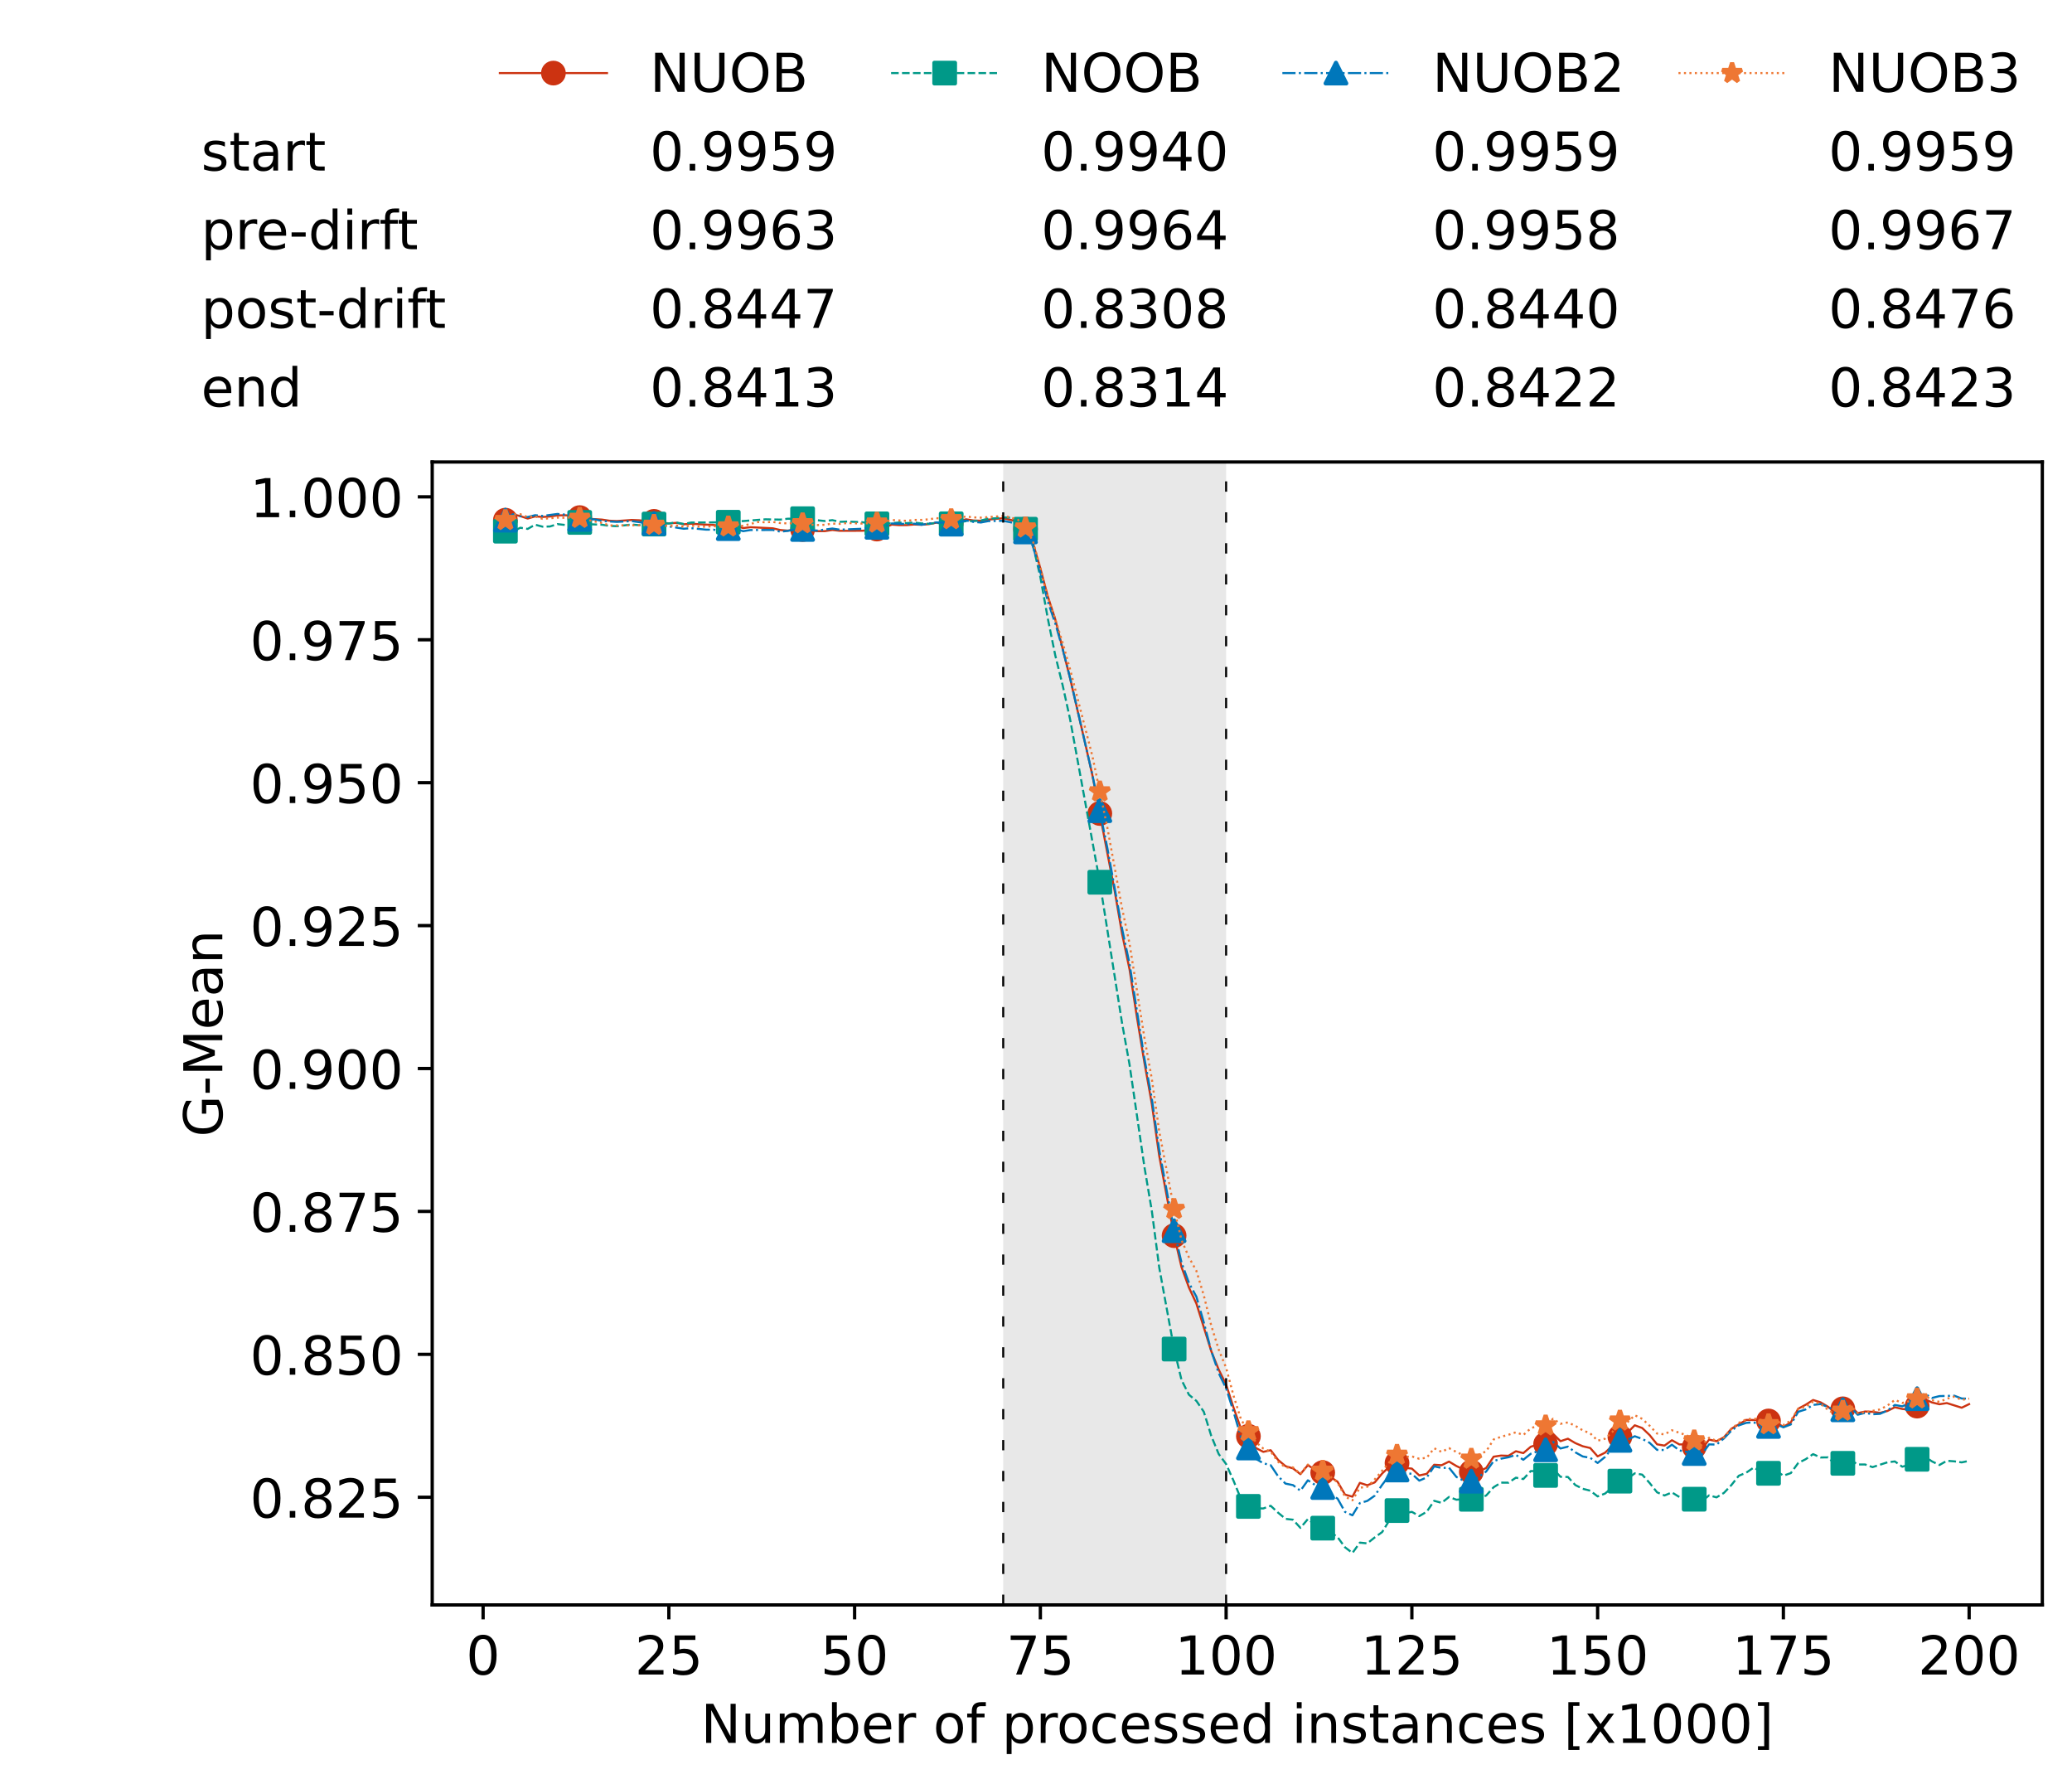 <?xml version="1.0" encoding="utf-8" standalone="no"?>
<!DOCTYPE svg PUBLIC "-//W3C//DTD SVG 1.1//EN"
  "http://www.w3.org/Graphics/SVG/1.1/DTD/svg11.dtd">
<!-- Created with matplotlib (https://matplotlib.org/) -->
<svg height="432.615pt" version="1.1" viewBox="0 0 502.65 432.615" width="502.65pt" xmlns="http://www.w3.org/2000/svg" xmlns:xlink="http://www.w3.org/1999/xlink">
 <defs>
  <style type="text/css">*{stroke-linecap:butt;stroke-linejoin:round;}</style>
 </defs>
 <g id="figure_1">
  <g id="patch_1">
   <path d="M 0 432.615 
L 502.65 432.615 
L 502.65 0 
L 0 0 
z
" style="fill:#ffffff;"/>
  </g>
  <g id="axes_1">
   <g id="patch_2">
    <path d="M 104.85 389.252 
L 495.45 389.252 
L 495.45 112.052 
L 104.85 112.052 
z
" style="fill:#ffffff;"/>
   </g>
   <g id="patch_3">
    <path clip-path="url(#p016280b06e)" d="M 297.446 389.252 
L 297.446 112.052 
L 243.372 112.052 
L 243.372 389.252 
z
" style="fill:#d3d3d3;opacity:0.5;"/>
   </g>
   <g id="matplotlib.axis_1">
    <g id="xtick_1">
     <g id="line2d_1">
      <defs>
       <path d="M 0 0 
L 0 3.5 
" id="m922d089923" style="stroke:#000000;stroke-width:0.8;"/>
      </defs>
      <g>
       <use style="stroke:#000000;stroke-width:0.8;" x="117.197" xlink:href="#m922d089923" y="389.252"/>
      </g>
     </g>
     <g id="text_1">
      <!-- 0 -->
      <g transform="translate(113.061 406.13)scale(0.13 -0.13)">
       <defs>
        <path d="M 31.781 66.406 
Q 24.172 66.406 20.328 58.906 
Q 16.5 51.422 16.5 36.375 
Q 16.5 21.391 20.328 13.891 
Q 24.172 6.391 31.781 6.391 
Q 39.453 6.391 43.281 13.891 
Q 47.125 21.391 47.125 36.375 
Q 47.125 51.422 43.281 58.906 
Q 39.453 66.406 31.781 66.406 
z
M 31.781 74.219 
Q 44.047 74.219 50.516 64.516 
Q 56.984 54.828 56.984 36.375 
Q 56.984 17.969 50.516 8.266 
Q 44.047 -1.422 31.781 -1.422 
Q 19.531 -1.422 13.062 8.266 
Q 6.594 17.969 6.594 36.375 
Q 6.594 54.828 13.062 64.516 
Q 19.531 74.219 31.781 74.219 
z
" id="DejaVuSans-48"/>
       </defs>
       <use xlink:href="#DejaVuSans-48"/>
      </g>
     </g>
    </g>
    <g id="xtick_2">
     <g id="line2d_2">
      <g>
       <use style="stroke:#000000;stroke-width:0.8;" x="162.259" xlink:href="#m922d089923" y="389.252"/>
      </g>
     </g>
     <g id="text_2">
      <!-- 25 -->
      <g transform="translate(153.988 406.13)scale(0.13 -0.13)">
       <defs>
        <path d="M 19.188 8.297 
L 53.609 8.297 
L 53.609 0 
L 7.328 0 
L 7.328 8.297 
Q 12.938 14.109 22.625 23.891 
Q 32.328 33.688 34.812 36.531 
Q 39.547 41.844 41.422 45.531 
Q 43.312 49.219 43.312 52.781 
Q 43.312 58.594 39.234 62.25 
Q 35.156 65.922 28.609 65.922 
Q 23.969 65.922 18.812 64.312 
Q 13.672 62.703 7.812 59.422 
L 7.812 69.391 
Q 13.766 71.781 18.938 73 
Q 24.125 74.219 28.422 74.219 
Q 39.75 74.219 46.484 68.547 
Q 53.219 62.891 53.219 53.422 
Q 53.219 48.922 51.531 44.891 
Q 49.859 40.875 45.406 35.406 
Q 44.188 33.984 37.641 27.219 
Q 31.109 20.453 19.188 8.297 
z
" id="DejaVuSans-50"/>
        <path d="M 10.797 72.906 
L 49.516 72.906 
L 49.516 64.594 
L 19.828 64.594 
L 19.828 46.734 
Q 21.969 47.469 24.109 47.828 
Q 26.266 48.188 28.422 48.188 
Q 40.625 48.188 47.75 41.5 
Q 54.891 34.812 54.891 23.391 
Q 54.891 11.625 47.562 5.094 
Q 40.234 -1.422 26.906 -1.422 
Q 22.312 -1.422 17.547 -0.641 
Q 12.797 0.141 7.719 1.703 
L 7.719 11.625 
Q 12.109 9.234 16.797 8.062 
Q 21.484 6.891 26.703 6.891 
Q 35.156 6.891 40.078 11.328 
Q 45.016 15.766 45.016 23.391 
Q 45.016 31 40.078 35.438 
Q 35.156 39.891 26.703 39.891 
Q 22.75 39.891 18.812 39.016 
Q 14.891 38.141 10.797 36.281 
z
" id="DejaVuSans-53"/>
       </defs>
       <use xlink:href="#DejaVuSans-50"/>
       <use x="63.623" xlink:href="#DejaVuSans-53"/>
      </g>
     </g>
    </g>
    <g id="xtick_3">
     <g id="line2d_3">
      <g>
       <use style="stroke:#000000;stroke-width:0.8;" x="207.322" xlink:href="#m922d089923" y="389.252"/>
      </g>
     </g>
     <g id="text_3">
      <!-- 50 -->
      <g transform="translate(199.05 406.13)scale(0.13 -0.13)">
       <use xlink:href="#DejaVuSans-53"/>
       <use x="63.623" xlink:href="#DejaVuSans-48"/>
      </g>
     </g>
    </g>
    <g id="xtick_4">
     <g id="line2d_4">
      <g>
       <use style="stroke:#000000;stroke-width:0.8;" x="252.384" xlink:href="#m922d089923" y="389.252"/>
      </g>
     </g>
     <g id="text_4">
      <!-- 75 -->
      <g transform="translate(244.113 406.13)scale(0.13 -0.13)">
       <defs>
        <path d="M 8.203 72.906 
L 55.078 72.906 
L 55.078 68.703 
L 28.609 0 
L 18.312 0 
L 43.219 64.594 
L 8.203 64.594 
z
" id="DejaVuSans-55"/>
       </defs>
       <use xlink:href="#DejaVuSans-55"/>
       <use x="63.623" xlink:href="#DejaVuSans-53"/>
      </g>
     </g>
    </g>
    <g id="xtick_5">
     <g id="line2d_5">
      <g>
       <use style="stroke:#000000;stroke-width:0.8;" x="297.446" xlink:href="#m922d089923" y="389.252"/>
      </g>
     </g>
     <g id="text_5">
      <!-- 100 -->
      <g transform="translate(285.039 406.13)scale(0.13 -0.13)">
       <defs>
        <path d="M 12.406 8.297 
L 28.516 8.297 
L 28.516 63.922 
L 10.984 60.406 
L 10.984 69.391 
L 28.422 72.906 
L 38.281 72.906 
L 38.281 8.297 
L 54.391 8.297 
L 54.391 0 
L 12.406 0 
z
" id="DejaVuSans-49"/>
       </defs>
       <use xlink:href="#DejaVuSans-49"/>
       <use x="63.623" xlink:href="#DejaVuSans-48"/>
       <use x="127.246" xlink:href="#DejaVuSans-48"/>
      </g>
     </g>
    </g>
    <g id="xtick_6">
     <g id="line2d_6">
      <g>
       <use style="stroke:#000000;stroke-width:0.8;" x="342.509" xlink:href="#m922d089923" y="389.252"/>
      </g>
     </g>
     <g id="text_6">
      <!-- 125 -->
      <g transform="translate(330.102 406.13)scale(0.13 -0.13)">
       <use xlink:href="#DejaVuSans-49"/>
       <use x="63.623" xlink:href="#DejaVuSans-50"/>
       <use x="127.246" xlink:href="#DejaVuSans-53"/>
      </g>
     </g>
    </g>
    <g id="xtick_7">
     <g id="line2d_7">
      <g>
       <use style="stroke:#000000;stroke-width:0.8;" x="387.571" xlink:href="#m922d089923" y="389.252"/>
      </g>
     </g>
     <g id="text_7">
      <!-- 150 -->
      <g transform="translate(375.164 406.13)scale(0.13 -0.13)">
       <use xlink:href="#DejaVuSans-49"/>
       <use x="63.623" xlink:href="#DejaVuSans-53"/>
       <use x="127.246" xlink:href="#DejaVuSans-48"/>
      </g>
     </g>
    </g>
    <g id="xtick_8">
     <g id="line2d_8">
      <g>
       <use style="stroke:#000000;stroke-width:0.8;" x="432.633" xlink:href="#m922d089923" y="389.252"/>
      </g>
     </g>
     <g id="text_8">
      <!-- 175 -->
      <g transform="translate(420.226 406.13)scale(0.13 -0.13)">
       <use xlink:href="#DejaVuSans-49"/>
       <use x="63.623" xlink:href="#DejaVuSans-55"/>
       <use x="127.246" xlink:href="#DejaVuSans-53"/>
      </g>
     </g>
    </g>
    <g id="xtick_9">
     <g id="line2d_9">
      <g>
       <use style="stroke:#000000;stroke-width:0.8;" x="477.695" xlink:href="#m922d089923" y="389.252"/>
      </g>
     </g>
     <g id="text_9">
      <!-- 200 -->
      <g transform="translate(465.289 406.13)scale(0.13 -0.13)">
       <use xlink:href="#DejaVuSans-50"/>
       <use x="63.623" xlink:href="#DejaVuSans-48"/>
       <use x="127.246" xlink:href="#DejaVuSans-48"/>
      </g>
     </g>
    </g>
    <g id="text_10">
     <!-- Number of processed instances [x1000] -->
     <g transform="translate(170.025 422.711)scale(0.13 -0.13)">
      <defs>
       <path d="M 9.812 72.906 
L 23.094 72.906 
L 55.422 11.922 
L 55.422 72.906 
L 64.984 72.906 
L 64.984 0 
L 51.703 0 
L 19.391 60.984 
L 19.391 0 
L 9.812 0 
z
" id="DejaVuSans-78"/>
       <path d="M 8.5 21.578 
L 8.5 54.688 
L 17.484 54.688 
L 17.484 21.922 
Q 17.484 14.156 20.5 10.266 
Q 23.531 6.391 29.594 6.391 
Q 36.859 6.391 41.078 11.031 
Q 45.312 15.672 45.312 23.688 
L 45.312 54.688 
L 54.297 54.688 
L 54.297 0 
L 45.312 0 
L 45.312 8.406 
Q 42.047 3.422 37.719 1 
Q 33.406 -1.422 27.688 -1.422 
Q 18.266 -1.422 13.375 4.438 
Q 8.5 10.297 8.5 21.578 
z
M 31.109 56 
z
" id="DejaVuSans-117"/>
       <path d="M 52 44.188 
Q 55.375 50.25 60.062 53.125 
Q 64.75 56 71.094 56 
Q 79.641 56 84.281 50.016 
Q 88.922 44.047 88.922 33.016 
L 88.922 0 
L 79.891 0 
L 79.891 32.719 
Q 79.891 40.578 77.094 44.375 
Q 74.312 48.188 68.609 48.188 
Q 61.625 48.188 57.562 43.547 
Q 53.516 38.922 53.516 30.906 
L 53.516 0 
L 44.484 0 
L 44.484 32.719 
Q 44.484 40.625 41.703 44.406 
Q 38.922 48.188 33.109 48.188 
Q 26.219 48.188 22.156 43.531 
Q 18.109 38.875 18.109 30.906 
L 18.109 0 
L 9.078 0 
L 9.078 54.688 
L 18.109 54.688 
L 18.109 46.188 
Q 21.188 51.219 25.484 53.609 
Q 29.781 56 35.688 56 
Q 41.656 56 45.828 52.969 
Q 50 49.953 52 44.188 
z
" id="DejaVuSans-109"/>
       <path d="M 48.688 27.297 
Q 48.688 37.203 44.609 42.844 
Q 40.531 48.484 33.406 48.484 
Q 26.266 48.484 22.188 42.844 
Q 18.109 37.203 18.109 27.297 
Q 18.109 17.391 22.188 11.75 
Q 26.266 6.109 33.406 6.109 
Q 40.531 6.109 44.609 11.75 
Q 48.688 17.391 48.688 27.297 
z
M 18.109 46.391 
Q 20.953 51.266 25.266 53.625 
Q 29.594 56 35.594 56 
Q 45.562 56 51.781 48.094 
Q 58.016 40.188 58.016 27.297 
Q 58.016 14.406 51.781 6.484 
Q 45.562 -1.422 35.594 -1.422 
Q 29.594 -1.422 25.266 0.953 
Q 20.953 3.328 18.109 8.203 
L 18.109 0 
L 9.078 0 
L 9.078 75.984 
L 18.109 75.984 
z
" id="DejaVuSans-98"/>
       <path d="M 56.203 29.594 
L 56.203 25.203 
L 14.891 25.203 
Q 15.484 15.922 20.484 11.062 
Q 25.484 6.203 34.422 6.203 
Q 39.594 6.203 44.453 7.469 
Q 49.312 8.734 54.109 11.281 
L 54.109 2.781 
Q 49.266 0.734 44.188 -0.344 
Q 39.109 -1.422 33.891 -1.422 
Q 20.797 -1.422 13.156 6.188 
Q 5.516 13.812 5.516 26.812 
Q 5.516 40.234 12.766 48.109 
Q 20.016 56 32.328 56 
Q 43.359 56 49.781 48.891 
Q 56.203 41.797 56.203 29.594 
z
M 47.219 32.234 
Q 47.125 39.594 43.094 43.984 
Q 39.062 48.391 32.422 48.391 
Q 24.906 48.391 20.391 44.141 
Q 15.875 39.891 15.188 32.172 
z
" id="DejaVuSans-101"/>
       <path d="M 41.109 46.297 
Q 39.594 47.172 37.812 47.578 
Q 36.031 48 33.891 48 
Q 26.266 48 22.188 43.047 
Q 18.109 38.094 18.109 28.812 
L 18.109 0 
L 9.078 0 
L 9.078 54.688 
L 18.109 54.688 
L 18.109 46.188 
Q 20.953 51.172 25.484 53.578 
Q 30.031 56 36.531 56 
Q 37.453 56 38.578 55.875 
Q 39.703 55.766 41.062 55.516 
z
" id="DejaVuSans-114"/>
       <path id="DejaVuSans-32"/>
       <path d="M 30.609 48.391 
Q 23.391 48.391 19.188 42.75 
Q 14.984 37.109 14.984 27.297 
Q 14.984 17.484 19.156 11.844 
Q 23.344 6.203 30.609 6.203 
Q 37.797 6.203 41.984 11.859 
Q 46.188 17.531 46.188 27.297 
Q 46.188 37.016 41.984 42.703 
Q 37.797 48.391 30.609 48.391 
z
M 30.609 56 
Q 42.328 56 49.016 48.375 
Q 55.719 40.766 55.719 27.297 
Q 55.719 13.875 49.016 6.219 
Q 42.328 -1.422 30.609 -1.422 
Q 18.844 -1.422 12.172 6.219 
Q 5.516 13.875 5.516 27.297 
Q 5.516 40.766 12.172 48.375 
Q 18.844 56 30.609 56 
z
" id="DejaVuSans-111"/>
       <path d="M 37.109 75.984 
L 37.109 68.5 
L 28.516 68.5 
Q 23.688 68.5 21.797 66.547 
Q 19.922 64.594 19.922 59.516 
L 19.922 54.688 
L 34.719 54.688 
L 34.719 47.703 
L 19.922 47.703 
L 19.922 0 
L 10.891 0 
L 10.891 47.703 
L 2.297 47.703 
L 2.297 54.688 
L 10.891 54.688 
L 10.891 58.5 
Q 10.891 67.625 15.141 71.797 
Q 19.391 75.984 28.609 75.984 
z
" id="DejaVuSans-102"/>
       <path d="M 18.109 8.203 
L 18.109 -20.797 
L 9.078 -20.797 
L 9.078 54.688 
L 18.109 54.688 
L 18.109 46.391 
Q 20.953 51.266 25.266 53.625 
Q 29.594 56 35.594 56 
Q 45.562 56 51.781 48.094 
Q 58.016 40.188 58.016 27.297 
Q 58.016 14.406 51.781 6.484 
Q 45.562 -1.422 35.594 -1.422 
Q 29.594 -1.422 25.266 0.953 
Q 20.953 3.328 18.109 8.203 
z
M 48.688 27.297 
Q 48.688 37.203 44.609 42.844 
Q 40.531 48.484 33.406 48.484 
Q 26.266 48.484 22.188 42.844 
Q 18.109 37.203 18.109 27.297 
Q 18.109 17.391 22.188 11.75 
Q 26.266 6.109 33.406 6.109 
Q 40.531 6.109 44.609 11.75 
Q 48.688 17.391 48.688 27.297 
z
" id="DejaVuSans-112"/>
       <path d="M 48.781 52.594 
L 48.781 44.188 
Q 44.969 46.297 41.141 47.344 
Q 37.312 48.391 33.406 48.391 
Q 24.656 48.391 19.812 42.844 
Q 14.984 37.312 14.984 27.297 
Q 14.984 17.281 19.812 11.734 
Q 24.656 6.203 33.406 6.203 
Q 37.312 6.203 41.141 7.25 
Q 44.969 8.297 48.781 10.406 
L 48.781 2.094 
Q 45.016 0.344 40.984 -0.531 
Q 36.969 -1.422 32.422 -1.422 
Q 20.062 -1.422 12.781 6.344 
Q 5.516 14.109 5.516 27.297 
Q 5.516 40.672 12.859 48.328 
Q 20.219 56 33.016 56 
Q 37.156 56 41.109 55.141 
Q 45.062 54.297 48.781 52.594 
z
" id="DejaVuSans-99"/>
       <path d="M 44.281 53.078 
L 44.281 44.578 
Q 40.484 46.531 36.375 47.5 
Q 32.281 48.484 27.875 48.484 
Q 21.188 48.484 17.844 46.438 
Q 14.5 44.391 14.5 40.281 
Q 14.5 37.156 16.891 35.375 
Q 19.281 33.594 26.516 31.984 
L 29.594 31.297 
Q 39.156 29.25 43.188 25.516 
Q 47.219 21.781 47.219 15.094 
Q 47.219 7.469 41.188 3.016 
Q 35.156 -1.422 24.609 -1.422 
Q 20.219 -1.422 15.453 -0.562 
Q 10.688 0.297 5.422 2 
L 5.422 11.281 
Q 10.406 8.688 15.234 7.391 
Q 20.062 6.109 24.812 6.109 
Q 31.156 6.109 34.562 8.281 
Q 37.984 10.453 37.984 14.406 
Q 37.984 18.062 35.516 20.016 
Q 33.062 21.969 24.703 23.781 
L 21.578 24.516 
Q 13.234 26.266 9.516 29.906 
Q 5.812 33.547 5.812 39.891 
Q 5.812 47.609 11.281 51.797 
Q 16.75 56 26.812 56 
Q 31.781 56 36.172 55.266 
Q 40.578 54.547 44.281 53.078 
z
" id="DejaVuSans-115"/>
       <path d="M 45.406 46.391 
L 45.406 75.984 
L 54.391 75.984 
L 54.391 0 
L 45.406 0 
L 45.406 8.203 
Q 42.578 3.328 38.25 0.953 
Q 33.938 -1.422 27.875 -1.422 
Q 17.969 -1.422 11.734 6.484 
Q 5.516 14.406 5.516 27.297 
Q 5.516 40.188 11.734 48.094 
Q 17.969 56 27.875 56 
Q 33.938 56 38.25 53.625 
Q 42.578 51.266 45.406 46.391 
z
M 14.797 27.297 
Q 14.797 17.391 18.875 11.75 
Q 22.953 6.109 30.078 6.109 
Q 37.203 6.109 41.297 11.75 
Q 45.406 17.391 45.406 27.297 
Q 45.406 37.203 41.297 42.844 
Q 37.203 48.484 30.078 48.484 
Q 22.953 48.484 18.875 42.844 
Q 14.797 37.203 14.797 27.297 
z
" id="DejaVuSans-100"/>
       <path d="M 9.422 54.688 
L 18.406 54.688 
L 18.406 0 
L 9.422 0 
z
M 9.422 75.984 
L 18.406 75.984 
L 18.406 64.594 
L 9.422 64.594 
z
" id="DejaVuSans-105"/>
       <path d="M 54.891 33.016 
L 54.891 0 
L 45.906 0 
L 45.906 32.719 
Q 45.906 40.484 42.875 44.328 
Q 39.844 48.188 33.797 48.188 
Q 26.516 48.188 22.312 43.547 
Q 18.109 38.922 18.109 30.906 
L 18.109 0 
L 9.078 0 
L 9.078 54.688 
L 18.109 54.688 
L 18.109 46.188 
Q 21.344 51.125 25.703 53.562 
Q 30.078 56 35.797 56 
Q 45.219 56 50.047 50.172 
Q 54.891 44.344 54.891 33.016 
z
" id="DejaVuSans-110"/>
       <path d="M 18.312 70.219 
L 18.312 54.688 
L 36.812 54.688 
L 36.812 47.703 
L 18.312 47.703 
L 18.312 18.016 
Q 18.312 11.328 20.141 9.422 
Q 21.969 7.516 27.594 7.516 
L 36.812 7.516 
L 36.812 0 
L 27.594 0 
Q 17.188 0 13.234 3.875 
Q 9.281 7.766 9.281 18.016 
L 9.281 47.703 
L 2.688 47.703 
L 2.688 54.688 
L 9.281 54.688 
L 9.281 70.219 
z
" id="DejaVuSans-116"/>
       <path d="M 34.281 27.484 
Q 23.391 27.484 19.188 25 
Q 14.984 22.516 14.984 16.5 
Q 14.984 11.719 18.141 8.906 
Q 21.297 6.109 26.703 6.109 
Q 34.188 6.109 38.703 11.406 
Q 43.219 16.703 43.219 25.484 
L 43.219 27.484 
z
M 52.203 31.203 
L 52.203 0 
L 43.219 0 
L 43.219 8.297 
Q 40.141 3.328 35.547 0.953 
Q 30.953 -1.422 24.312 -1.422 
Q 15.922 -1.422 10.953 3.297 
Q 6 8.016 6 15.922 
Q 6 25.141 12.172 29.828 
Q 18.359 34.516 30.609 34.516 
L 43.219 34.516 
L 43.219 35.406 
Q 43.219 41.609 39.141 45 
Q 35.062 48.391 27.688 48.391 
Q 23 48.391 18.547 47.266 
Q 14.109 46.141 10.016 43.891 
L 10.016 52.203 
Q 14.938 54.109 19.578 55.047 
Q 24.219 56 28.609 56 
Q 40.484 56 46.344 49.844 
Q 52.203 43.703 52.203 31.203 
z
" id="DejaVuSans-97"/>
       <path d="M 8.594 75.984 
L 29.297 75.984 
L 29.297 69 
L 17.578 69 
L 17.578 -6.203 
L 29.297 -6.203 
L 29.297 -13.188 
L 8.594 -13.188 
z
" id="DejaVuSans-91"/>
       <path d="M 54.891 54.688 
L 35.109 28.078 
L 55.906 0 
L 45.312 0 
L 29.391 21.484 
L 13.484 0 
L 2.875 0 
L 24.125 28.609 
L 4.688 54.688 
L 15.281 54.688 
L 29.781 35.203 
L 44.281 54.688 
z
" id="DejaVuSans-120"/>
       <path d="M 30.422 75.984 
L 30.422 -13.188 
L 9.719 -13.188 
L 9.719 -6.203 
L 21.391 -6.203 
L 21.391 69 
L 9.719 69 
L 9.719 75.984 
z
" id="DejaVuSans-93"/>
      </defs>
      <use xlink:href="#DejaVuSans-78"/>
      <use x="74.805" xlink:href="#DejaVuSans-117"/>
      <use x="138.184" xlink:href="#DejaVuSans-109"/>
      <use x="235.596" xlink:href="#DejaVuSans-98"/>
      <use x="299.072" xlink:href="#DejaVuSans-101"/>
      <use x="360.596" xlink:href="#DejaVuSans-114"/>
      <use x="401.709" xlink:href="#DejaVuSans-32"/>
      <use x="433.496" xlink:href="#DejaVuSans-111"/>
      <use x="494.678" xlink:href="#DejaVuSans-102"/>
      <use x="529.883" xlink:href="#DejaVuSans-32"/>
      <use x="561.67" xlink:href="#DejaVuSans-112"/>
      <use x="625.146" xlink:href="#DejaVuSans-114"/>
      <use x="664.01" xlink:href="#DejaVuSans-111"/>
      <use x="725.191" xlink:href="#DejaVuSans-99"/>
      <use x="780.172" xlink:href="#DejaVuSans-101"/>
      <use x="841.695" xlink:href="#DejaVuSans-115"/>
      <use x="893.795" xlink:href="#DejaVuSans-115"/>
      <use x="945.895" xlink:href="#DejaVuSans-101"/>
      <use x="1007.418" xlink:href="#DejaVuSans-100"/>
      <use x="1070.895" xlink:href="#DejaVuSans-32"/>
      <use x="1102.682" xlink:href="#DejaVuSans-105"/>
      <use x="1130.465" xlink:href="#DejaVuSans-110"/>
      <use x="1193.844" xlink:href="#DejaVuSans-115"/>
      <use x="1245.943" xlink:href="#DejaVuSans-116"/>
      <use x="1285.152" xlink:href="#DejaVuSans-97"/>
      <use x="1346.432" xlink:href="#DejaVuSans-110"/>
      <use x="1409.811" xlink:href="#DejaVuSans-99"/>
      <use x="1464.791" xlink:href="#DejaVuSans-101"/>
      <use x="1526.314" xlink:href="#DejaVuSans-115"/>
      <use x="1578.414" xlink:href="#DejaVuSans-32"/>
      <use x="1610.201" xlink:href="#DejaVuSans-91"/>
      <use x="1649.215" xlink:href="#DejaVuSans-120"/>
      <use x="1708.395" xlink:href="#DejaVuSans-49"/>
      <use x="1772.018" xlink:href="#DejaVuSans-48"/>
      <use x="1835.641" xlink:href="#DejaVuSans-48"/>
      <use x="1899.264" xlink:href="#DejaVuSans-48"/>
      <use x="1962.887" xlink:href="#DejaVuSans-93"/>
     </g>
    </g>
   </g>
   <g id="matplotlib.axis_2">
    <g id="ytick_1">
     <g id="line2d_10">
      <defs>
       <path d="M 0 0 
L -3.5 0 
" id="m8f95444bc8" style="stroke:#000000;stroke-width:0.8;"/>
      </defs>
      <g>
       <use style="stroke:#000000;stroke-width:0.8;" x="104.85" xlink:href="#m8f95444bc8" y="363.134"/>
      </g>
     </g>
     <g id="text_11">
      <!-- 0.825 -->
      <g transform="translate(60.633 368.073)scale(0.13 -0.13)">
       <defs>
        <path d="M 10.688 12.406 
L 21 12.406 
L 21 0 
L 10.688 0 
z
" id="DejaVuSans-46"/>
        <path d="M 31.781 34.625 
Q 24.75 34.625 20.719 30.859 
Q 16.703 27.094 16.703 20.516 
Q 16.703 13.922 20.719 10.156 
Q 24.75 6.391 31.781 6.391 
Q 38.812 6.391 42.859 10.172 
Q 46.922 13.969 46.922 20.516 
Q 46.922 27.094 42.891 30.859 
Q 38.875 34.625 31.781 34.625 
z
M 21.922 38.812 
Q 15.578 40.375 12.031 44.719 
Q 8.5 49.078 8.5 55.328 
Q 8.5 64.062 14.719 69.141 
Q 20.953 74.219 31.781 74.219 
Q 42.672 74.219 48.875 69.141 
Q 55.078 64.062 55.078 55.328 
Q 55.078 49.078 51.531 44.719 
Q 48 40.375 41.703 38.812 
Q 48.828 37.156 52.797 32.312 
Q 56.781 27.484 56.781 20.516 
Q 56.781 9.906 50.312 4.234 
Q 43.844 -1.422 31.781 -1.422 
Q 19.734 -1.422 13.25 4.234 
Q 6.781 9.906 6.781 20.516 
Q 6.781 27.484 10.781 32.312 
Q 14.797 37.156 21.922 38.812 
z
M 18.312 54.391 
Q 18.312 48.734 21.844 45.562 
Q 25.391 42.391 31.781 42.391 
Q 38.141 42.391 41.719 45.562 
Q 45.312 48.734 45.312 54.391 
Q 45.312 60.062 41.719 63.234 
Q 38.141 66.406 31.781 66.406 
Q 25.391 66.406 21.844 63.234 
Q 18.312 60.062 18.312 54.391 
z
" id="DejaVuSans-56"/>
       </defs>
       <use xlink:href="#DejaVuSans-48"/>
       <use x="63.623" xlink:href="#DejaVuSans-46"/>
       <use x="95.41" xlink:href="#DejaVuSans-56"/>
       <use x="159.033" xlink:href="#DejaVuSans-50"/>
       <use x="222.656" xlink:href="#DejaVuSans-53"/>
      </g>
     </g>
    </g>
    <g id="ytick_2">
     <g id="line2d_11">
      <g>
       <use style="stroke:#000000;stroke-width:0.8;" x="104.85" xlink:href="#m8f95444bc8" y="328.472"/>
      </g>
     </g>
     <g id="text_12">
      <!-- 0.850 -->
      <g transform="translate(60.633 333.411)scale(0.13 -0.13)">
       <use xlink:href="#DejaVuSans-48"/>
       <use x="63.623" xlink:href="#DejaVuSans-46"/>
       <use x="95.41" xlink:href="#DejaVuSans-56"/>
       <use x="159.033" xlink:href="#DejaVuSans-53"/>
       <use x="222.656" xlink:href="#DejaVuSans-48"/>
      </g>
     </g>
    </g>
    <g id="ytick_3">
     <g id="line2d_12">
      <g>
       <use style="stroke:#000000;stroke-width:0.8;" x="104.85" xlink:href="#m8f95444bc8" y="293.811"/>
      </g>
     </g>
     <g id="text_13">
      <!-- 0.875 -->
      <g transform="translate(60.633 298.75)scale(0.13 -0.13)">
       <use xlink:href="#DejaVuSans-48"/>
       <use x="63.623" xlink:href="#DejaVuSans-46"/>
       <use x="95.41" xlink:href="#DejaVuSans-56"/>
       <use x="159.033" xlink:href="#DejaVuSans-55"/>
       <use x="222.656" xlink:href="#DejaVuSans-53"/>
      </g>
     </g>
    </g>
    <g id="ytick_4">
     <g id="line2d_13">
      <g>
       <use style="stroke:#000000;stroke-width:0.8;" x="104.85" xlink:href="#m8f95444bc8" y="259.149"/>
      </g>
     </g>
     <g id="text_14">
      <!-- 0.900 -->
      <g transform="translate(60.633 264.088)scale(0.13 -0.13)">
       <defs>
        <path d="M 10.984 1.516 
L 10.984 10.5 
Q 14.703 8.734 18.5 7.812 
Q 22.312 6.891 25.984 6.891 
Q 35.75 6.891 40.891 13.453 
Q 46.047 20.016 46.781 33.406 
Q 43.953 29.203 39.594 26.953 
Q 35.25 24.703 29.984 24.703 
Q 19.047 24.703 12.672 31.312 
Q 6.297 37.938 6.297 49.422 
Q 6.297 60.641 12.938 67.422 
Q 19.578 74.219 30.609 74.219 
Q 43.266 74.219 49.922 64.516 
Q 56.594 54.828 56.594 36.375 
Q 56.594 19.141 48.406 8.859 
Q 40.234 -1.422 26.422 -1.422 
Q 22.703 -1.422 18.891 -0.688 
Q 15.094 0.047 10.984 1.516 
z
M 30.609 32.422 
Q 37.25 32.422 41.125 36.953 
Q 45.016 41.5 45.016 49.422 
Q 45.016 57.281 41.125 61.844 
Q 37.25 66.406 30.609 66.406 
Q 23.969 66.406 20.094 61.844 
Q 16.219 57.281 16.219 49.422 
Q 16.219 41.5 20.094 36.953 
Q 23.969 32.422 30.609 32.422 
z
" id="DejaVuSans-57"/>
       </defs>
       <use xlink:href="#DejaVuSans-48"/>
       <use x="63.623" xlink:href="#DejaVuSans-46"/>
       <use x="95.41" xlink:href="#DejaVuSans-57"/>
       <use x="159.033" xlink:href="#DejaVuSans-48"/>
       <use x="222.656" xlink:href="#DejaVuSans-48"/>
      </g>
     </g>
    </g>
    <g id="ytick_5">
     <g id="line2d_14">
      <g>
       <use style="stroke:#000000;stroke-width:0.8;" x="104.85" xlink:href="#m8f95444bc8" y="224.487"/>
      </g>
     </g>
     <g id="text_15">
      <!-- 0.925 -->
      <g transform="translate(60.633 229.426)scale(0.13 -0.13)">
       <use xlink:href="#DejaVuSans-48"/>
       <use x="63.623" xlink:href="#DejaVuSans-46"/>
       <use x="95.41" xlink:href="#DejaVuSans-57"/>
       <use x="159.033" xlink:href="#DejaVuSans-50"/>
       <use x="222.656" xlink:href="#DejaVuSans-53"/>
      </g>
     </g>
    </g>
    <g id="ytick_6">
     <g id="line2d_15">
      <g>
       <use style="stroke:#000000;stroke-width:0.8;" x="104.85" xlink:href="#m8f95444bc8" y="189.826"/>
      </g>
     </g>
     <g id="text_16">
      <!-- 0.950 -->
      <g transform="translate(60.633 194.765)scale(0.13 -0.13)">
       <use xlink:href="#DejaVuSans-48"/>
       <use x="63.623" xlink:href="#DejaVuSans-46"/>
       <use x="95.41" xlink:href="#DejaVuSans-57"/>
       <use x="159.033" xlink:href="#DejaVuSans-53"/>
       <use x="222.656" xlink:href="#DejaVuSans-48"/>
      </g>
     </g>
    </g>
    <g id="ytick_7">
     <g id="line2d_16">
      <g>
       <use style="stroke:#000000;stroke-width:0.8;" x="104.85" xlink:href="#m8f95444bc8" y="155.164"/>
      </g>
     </g>
     <g id="text_17">
      <!-- 0.975 -->
      <g transform="translate(60.633 160.103)scale(0.13 -0.13)">
       <use xlink:href="#DejaVuSans-48"/>
       <use x="63.623" xlink:href="#DejaVuSans-46"/>
       <use x="95.41" xlink:href="#DejaVuSans-57"/>
       <use x="159.033" xlink:href="#DejaVuSans-55"/>
       <use x="222.656" xlink:href="#DejaVuSans-53"/>
      </g>
     </g>
    </g>
    <g id="ytick_8">
     <g id="line2d_17">
      <g>
       <use style="stroke:#000000;stroke-width:0.8;" x="104.85" xlink:href="#m8f95444bc8" y="120.502"/>
      </g>
     </g>
     <g id="text_18">
      <!-- 1.000 -->
      <g transform="translate(60.633 125.441)scale(0.13 -0.13)">
       <use xlink:href="#DejaVuSans-49"/>
       <use x="63.623" xlink:href="#DejaVuSans-46"/>
       <use x="95.41" xlink:href="#DejaVuSans-48"/>
       <use x="159.033" xlink:href="#DejaVuSans-48"/>
       <use x="222.656" xlink:href="#DejaVuSans-48"/>
      </g>
     </g>
    </g>
    <g id="text_19">
     <!-- G-Mean -->
     <g transform="translate(53.93 275.744)rotate(-90)scale(0.13 -0.13)">
      <defs>
       <path d="M 59.516 10.406 
L 59.516 29.984 
L 43.406 29.984 
L 43.406 38.094 
L 69.281 38.094 
L 69.281 6.781 
Q 63.578 2.734 56.688 0.656 
Q 49.812 -1.422 42 -1.422 
Q 24.906 -1.422 15.25 8.562 
Q 5.609 18.562 5.609 36.375 
Q 5.609 54.25 15.25 64.234 
Q 24.906 74.219 42 74.219 
Q 49.125 74.219 55.547 72.453 
Q 61.969 70.703 67.391 67.281 
L 67.391 56.781 
Q 61.922 61.422 55.766 63.766 
Q 49.609 66.109 42.828 66.109 
Q 29.438 66.109 22.719 58.641 
Q 16.016 51.172 16.016 36.375 
Q 16.016 21.625 22.719 14.156 
Q 29.438 6.688 42.828 6.688 
Q 48.047 6.688 52.141 7.594 
Q 56.25 8.5 59.516 10.406 
z
" id="DejaVuSans-71"/>
       <path d="M 4.891 31.391 
L 31.203 31.391 
L 31.203 23.391 
L 4.891 23.391 
z
" id="DejaVuSans-45"/>
       <path d="M 9.812 72.906 
L 24.516 72.906 
L 43.109 23.297 
L 61.812 72.906 
L 76.516 72.906 
L 76.516 0 
L 66.891 0 
L 66.891 64.016 
L 48.094 14.016 
L 38.188 14.016 
L 19.391 64.016 
L 19.391 0 
L 9.812 0 
z
" id="DejaVuSans-77"/>
      </defs>
      <use xlink:href="#DejaVuSans-71"/>
      <use x="77.49" xlink:href="#DejaVuSans-45"/>
      <use x="113.574" xlink:href="#DejaVuSans-77"/>
      <use x="199.854" xlink:href="#DejaVuSans-101"/>
      <use x="261.377" xlink:href="#DejaVuSans-97"/>
      <use x="322.656" xlink:href="#DejaVuSans-110"/>
     </g>
    </g>
   </g>
   <g id="line2d_18"/>
   <g id="line2d_19"/>
   <g id="line2d_20"/>
   <g id="line2d_21"/>
   <g id="line2d_22"/>
   <g id="line2d_23">
    <path clip-path="url(#p016280b06e)" d="M 122.605 126.161 
L 124.407 124.719 
L 126.21 125.175 
L 128.012 125.762 
L 129.815 125.244 
L 131.617 125.379 
L 133.419 125.275 
L 135.222 125.007 
L 137.024 124.966 
L 138.827 125.075 
L 140.629 125.538 
L 142.432 125.8 
L 146.037 126.022 
L 147.839 126.295 
L 149.642 126.374 
L 153.247 126.113 
L 155.049 126.186 
L 156.852 126.389 
L 158.654 126.448 
L 162.259 126.949 
L 164.062 126.806 
L 165.864 127.161 
L 167.667 127.023 
L 171.272 127.239 
L 173.074 127.309 
L 174.877 127.601 
L 178.482 127.539 
L 180.284 128.07 
L 182.087 127.863 
L 187.494 128.136 
L 189.297 128.549 
L 191.099 128.695 
L 192.902 128.415 
L 194.704 128.42 
L 196.507 128.692 
L 198.309 128.815 
L 200.112 128.814 
L 201.914 128.534 
L 203.717 128.739 
L 209.124 128.727 
L 210.927 128.584 
L 214.532 128.03 
L 216.334 127.231 
L 218.137 127.362 
L 219.939 127.358 
L 221.742 127.209 
L 223.544 127.273 
L 225.347 127.121 
L 227.149 126.764 
L 230.754 126.912 
L 234.359 125.947 
L 236.162 126.231 
L 237.964 126.299 
L 239.767 126.026 
L 243.372 125.683 
L 246.976 126.509 
L 248.779 128.307 
L 250.581 131.689 
L 252.384 137.862 
L 254.186 144.635 
L 255.989 150.183 
L 259.594 164.531 
L 263.199 180.052 
L 265.001 188.018 
L 270.409 216.088 
L 272.211 226.498 
L 274.014 235.086 
L 275.816 246.748 
L 277.619 257.68 
L 279.421 267.709 
L 281.224 280.362 
L 284.829 299.686 
L 286.631 307.334 
L 288.434 312.293 
L 290.236 316.164 
L 293.841 327.709 
L 295.644 332.162 
L 297.446 335.8 
L 299.249 341.401 
L 301.051 346.502 
L 302.854 348.341 
L 304.656 351.18 
L 306.459 352.125 
L 308.261 351.725 
L 310.064 354.095 
L 311.866 355.597 
L 313.669 356.134 
L 315.471 357.534 
L 317.274 355.352 
L 319.076 356.489 
L 320.879 357.165 
L 322.681 358.164 
L 324.484 359.375 
L 326.286 362.488 
L 328.089 362.998 
L 329.891 359.647 
L 331.694 360.221 
L 333.496 359.538 
L 335.299 357.376 
L 337.101 355.678 
L 338.904 354.847 
L 340.706 355.98 
L 342.509 356.187 
L 344.311 357.841 
L 346.114 357.452 
L 347.916 355.254 
L 349.719 355.367 
L 351.521 354.484 
L 353.324 355.566 
L 355.126 356.429 
L 356.928 356.997 
L 358.731 356.878 
L 360.533 356.037 
L 362.336 353.299 
L 364.138 353.022 
L 365.941 353.081 
L 367.743 351.973 
L 369.546 352.429 
L 371.348 350.884 
L 373.151 350.319 
L 374.953 350.251 
L 376.756 347.748 
L 378.558 349.537 
L 380.361 348.939 
L 382.163 350 
L 383.966 350.764 
L 385.768 351.19 
L 387.571 353.223 
L 389.373 352.323 
L 391.176 350.605 
L 392.978 348.481 
L 394.781 347.484 
L 396.583 345.682 
L 398.386 346.341 
L 400.188 348.058 
L 401.991 350.297 
L 403.793 350.607 
L 405.596 349.308 
L 407.398 350.322 
L 409.201 350.295 
L 412.806 351.593 
L 414.608 349.153 
L 416.411 349.542 
L 418.213 348.587 
L 420.016 346.526 
L 423.621 344.381 
L 427.226 344.431 
L 429.028 344.636 
L 430.831 344.957 
L 432.633 346.062 
L 434.436 344.983 
L 436.238 341.661 
L 438.041 340.697 
L 439.843 339.547 
L 441.646 340.107 
L 443.448 341.178 
L 445.251 342.558 
L 448.856 340.928 
L 450.658 342.746 
L 452.461 342.337 
L 454.263 342.414 
L 456.066 342.666 
L 457.868 342.21 
L 459.671 341.31 
L 461.473 341.723 
L 463.276 341.922 
L 465.078 341.029 
L 466.881 339.309 
L 468.683 340.144 
L 470.485 340.58 
L 472.288 340.294 
L 475.893 341.42 
L 477.695 340.548 
L 477.695 340.548 
" style="fill:none;stroke:#cc3311;stroke-linecap:square;stroke-width:0.5;"/>
    <defs>
     <path d="M 0 2.5 
C 0.663 2.5 1.299 2.237 1.768 1.768 
C 2.237 1.299 2.5 0.663 2.5 0 
C 2.5 -0.663 2.237 -1.299 1.768 -1.768 
C 1.299 -2.237 0.663 -2.5 0 -2.5 
C -0.663 -2.5 -1.299 -2.237 -1.768 -1.768 
C -2.237 -1.299 -2.5 -0.663 -2.5 0 
C -2.5 0.663 -2.237 1.299 -1.768 1.768 
C -1.299 2.237 -0.663 2.5 0 2.5 
z
" id="m583144255e" style="stroke:#cc3311;"/>
    </defs>
    <g clip-path="url(#p016280b06e)">
     <use style="fill:#cc3311;stroke:#cc3311;" x="122.605" xlink:href="#m583144255e" y="126.161"/>
     <use style="fill:#cc3311;stroke:#cc3311;" x="140.629" xlink:href="#m583144255e" y="125.538"/>
     <use style="fill:#cc3311;stroke:#cc3311;" x="158.654" xlink:href="#m583144255e" y="126.448"/>
     <use style="fill:#cc3311;stroke:#cc3311;" x="176.679" xlink:href="#m583144255e" y="127.524"/>
     <use style="fill:#cc3311;stroke:#cc3311;" x="194.704" xlink:href="#m583144255e" y="128.42"/>
     <use style="fill:#cc3311;stroke:#cc3311;" x="212.729" xlink:href="#m583144255e" y="128.312"/>
     <use style="fill:#cc3311;stroke:#cc3311;" x="230.754" xlink:href="#m583144255e" y="126.912"/>
     <use style="fill:#cc3311;stroke:#cc3311;" x="248.779" xlink:href="#m583144255e" y="128.307"/>
     <use style="fill:#cc3311;stroke:#cc3311;" x="266.804" xlink:href="#m583144255e" y="197.297"/>
     <use style="fill:#cc3311;stroke:#cc3311;" x="284.829" xlink:href="#m583144255e" y="299.686"/>
     <use style="fill:#cc3311;stroke:#cc3311;" x="302.854" xlink:href="#m583144255e" y="348.341"/>
     <use style="fill:#cc3311;stroke:#cc3311;" x="320.879" xlink:href="#m583144255e" y="357.165"/>
     <use style="fill:#cc3311;stroke:#cc3311;" x="338.904" xlink:href="#m583144255e" y="354.847"/>
     <use style="fill:#cc3311;stroke:#cc3311;" x="356.928" xlink:href="#m583144255e" y="356.997"/>
     <use style="fill:#cc3311;stroke:#cc3311;" x="374.953" xlink:href="#m583144255e" y="350.251"/>
     <use style="fill:#cc3311;stroke:#cc3311;" x="392.978" xlink:href="#m583144255e" y="348.481"/>
     <use style="fill:#cc3311;stroke:#cc3311;" x="411.003" xlink:href="#m583144255e" y="350.923"/>
     <use style="fill:#cc3311;stroke:#cc3311;" x="429.028" xlink:href="#m583144255e" y="344.636"/>
     <use style="fill:#cc3311;stroke:#cc3311;" x="447.053" xlink:href="#m583144255e" y="341.687"/>
     <use style="fill:#cc3311;stroke:#cc3311;" x="465.078" xlink:href="#m583144255e" y="341.029"/>
    </g>
   </g>
   <g id="line2d_24"/>
   <g id="line2d_25"/>
   <g id="line2d_26"/>
   <g id="line2d_27"/>
   <g id="line2d_28">
    <path clip-path="url(#p016280b06e)" d="M 122.605 128.824 
L 124.407 128.964 
L 126.21 127.992 
L 128.012 128.277 
L 129.815 127.257 
L 131.617 127.732 
L 133.419 127.687 
L 135.222 127.116 
L 137.024 127.312 
L 138.827 126.909 
L 140.629 126.699 
L 142.432 127.125 
L 146.037 127.265 
L 147.839 127.541 
L 149.642 127.622 
L 153.247 127.216 
L 155.049 127.371 
L 156.852 127.166 
L 162.259 126.948 
L 164.062 126.725 
L 165.864 127.077 
L 167.667 126.736 
L 176.679 126.664 
L 178.482 126.377 
L 180.284 126.376 
L 185.692 125.954 
L 189.297 126.022 
L 191.099 125.811 
L 194.704 125.803 
L 200.112 126.366 
L 201.914 126.153 
L 203.717 126.563 
L 205.519 126.493 
L 209.124 126.645 
L 210.927 126.911 
L 212.729 127.055 
L 214.532 127.062 
L 218.137 126.729 
L 219.939 126.878 
L 221.742 126.741 
L 223.544 126.947 
L 225.347 127.031 
L 227.149 126.826 
L 230.754 127.039 
L 234.359 126.391 
L 236.162 126.382 
L 237.964 126.247 
L 239.767 125.769 
L 241.569 125.7 
L 243.372 125.49 
L 245.174 125.55 
L 246.976 126.319 
L 248.779 128.358 
L 250.581 132.202 
L 252.384 139.967 
L 254.186 150.003 
L 255.989 158.906 
L 257.791 166.211 
L 259.594 174.444 
L 266.804 213.967 
L 272.211 248.189 
L 274.014 258.177 
L 277.619 282.976 
L 279.421 293.677 
L 281.224 307.452 
L 284.829 327.189 
L 286.631 334.702 
L 288.434 338.276 
L 290.236 339.771 
L 292.039 342.418 
L 293.841 348.259 
L 295.644 352.646 
L 297.446 355.081 
L 299.249 359.136 
L 301.051 363.559 
L 302.854 365.351 
L 304.656 365.83 
L 306.459 365.852 
L 308.261 365.208 
L 310.064 366.886 
L 311.866 368.377 
L 313.669 368.584 
L 315.471 370.562 
L 317.274 368.433 
L 319.076 369.867 
L 320.879 370.628 
L 322.681 371.54 
L 324.484 372.811 
L 326.286 375.272 
L 328.089 376.652 
L 329.891 374.139 
L 331.694 374.322 
L 333.496 372.878 
L 335.299 371.579 
L 337.101 368.652 
L 338.904 366.364 
L 340.706 367.008 
L 342.509 366.676 
L 344.311 367.704 
L 346.114 366.646 
L 347.916 364.001 
L 349.719 364.491 
L 351.521 363.065 
L 353.324 363.733 
L 355.126 363.571 
L 356.928 363.619 
L 358.731 363.508 
L 360.533 362.716 
L 362.336 360.709 
L 364.138 359.585 
L 365.941 359.602 
L 367.743 358.39 
L 369.546 358.722 
L 371.348 356.789 
L 373.151 356.786 
L 374.953 357.834 
L 376.756 356.22 
L 378.558 358.173 
L 380.361 358.217 
L 382.163 360.177 
L 383.966 361.084 
L 385.768 361.537 
L 387.571 362.93 
L 389.373 362.24 
L 392.978 359.224 
L 394.781 358.682 
L 396.583 357.334 
L 398.386 357.652 
L 400.188 359.678 
L 401.991 361.94 
L 403.793 362.705 
L 405.596 361.961 
L 407.398 363.076 
L 409.201 363.265 
L 411.003 363.611 
L 412.806 364.155 
L 414.608 362.672 
L 416.411 363.162 
L 418.213 362.08 
L 420.016 360.184 
L 421.818 357.92 
L 423.621 357.176 
L 425.423 355.941 
L 427.226 356.906 
L 429.028 357.322 
L 430.831 356.7 
L 432.633 357.9 
L 434.436 357.28 
L 436.238 354.814 
L 438.041 353.908 
L 439.843 352.679 
L 441.646 353.485 
L 443.448 353.461 
L 445.251 355.154 
L 447.053 354.906 
L 448.856 354.048 
L 450.658 355.184 
L 452.461 355.19 
L 454.263 355.826 
L 457.868 354.664 
L 459.671 354.444 
L 461.473 355.73 
L 463.276 355.221 
L 465.078 353.925 
L 466.881 353.223 
L 468.683 354.44 
L 470.485 355.316 
L 472.288 354.292 
L 474.09 354.424 
L 475.893 354.678 
L 477.695 354.3 
L 477.695 354.3 
" style="fill:none;stroke:#009988;stroke-dasharray:1.85,0.8;stroke-dashoffset:0;stroke-width:0.5;"/>
    <defs>
     <path d="M -2.5 2.5 
L 2.5 2.5 
L 2.5 -2.5 
L -2.5 -2.5 
z
" id="mab66073422" style="stroke:#009988;stroke-linejoin:miter;"/>
    </defs>
    <g clip-path="url(#p016280b06e)">
     <use style="fill:#009988;stroke:#009988;stroke-linejoin:miter;" x="122.605" xlink:href="#mab66073422" y="128.824"/>
     <use style="fill:#009988;stroke:#009988;stroke-linejoin:miter;" x="140.629" xlink:href="#mab66073422" y="126.699"/>
     <use style="fill:#009988;stroke:#009988;stroke-linejoin:miter;" x="158.654" xlink:href="#mab66073422" y="127.101"/>
     <use style="fill:#009988;stroke:#009988;stroke-linejoin:miter;" x="176.679" xlink:href="#mab66073422" y="126.664"/>
     <use style="fill:#009988;stroke:#009988;stroke-linejoin:miter;" x="194.704" xlink:href="#mab66073422" y="125.803"/>
     <use style="fill:#009988;stroke:#009988;stroke-linejoin:miter;" x="212.729" xlink:href="#mab66073422" y="127.055"/>
     <use style="fill:#009988;stroke:#009988;stroke-linejoin:miter;" x="230.754" xlink:href="#mab66073422" y="127.039"/>
     <use style="fill:#009988;stroke:#009988;stroke-linejoin:miter;" x="248.779" xlink:href="#mab66073422" y="128.358"/>
     <use style="fill:#009988;stroke:#009988;stroke-linejoin:miter;" x="266.804" xlink:href="#mab66073422" y="213.967"/>
     <use style="fill:#009988;stroke:#009988;stroke-linejoin:miter;" x="284.829" xlink:href="#mab66073422" y="327.189"/>
     <use style="fill:#009988;stroke:#009988;stroke-linejoin:miter;" x="302.854" xlink:href="#mab66073422" y="365.351"/>
     <use style="fill:#009988;stroke:#009988;stroke-linejoin:miter;" x="320.879" xlink:href="#mab66073422" y="370.628"/>
     <use style="fill:#009988;stroke:#009988;stroke-linejoin:miter;" x="338.904" xlink:href="#mab66073422" y="366.364"/>
     <use style="fill:#009988;stroke:#009988;stroke-linejoin:miter;" x="356.928" xlink:href="#mab66073422" y="363.619"/>
     <use style="fill:#009988;stroke:#009988;stroke-linejoin:miter;" x="374.953" xlink:href="#mab66073422" y="357.834"/>
     <use style="fill:#009988;stroke:#009988;stroke-linejoin:miter;" x="392.978" xlink:href="#mab66073422" y="359.224"/>
     <use style="fill:#009988;stroke:#009988;stroke-linejoin:miter;" x="411.003" xlink:href="#mab66073422" y="363.611"/>
     <use style="fill:#009988;stroke:#009988;stroke-linejoin:miter;" x="429.028" xlink:href="#mab66073422" y="357.322"/>
     <use style="fill:#009988;stroke:#009988;stroke-linejoin:miter;" x="447.053" xlink:href="#mab66073422" y="354.906"/>
     <use style="fill:#009988;stroke:#009988;stroke-linejoin:miter;" x="465.078" xlink:href="#mab66073422" y="353.925"/>
    </g>
   </g>
   <g id="line2d_29"/>
   <g id="line2d_30"/>
   <g id="line2d_31"/>
   <g id="line2d_32"/>
   <g id="line2d_33">
    <path clip-path="url(#p016280b06e)" d="M 122.605 126.161 
L 124.407 124.719 
L 126.21 125.175 
L 128.012 125.396 
L 129.815 124.952 
L 131.617 125.136 
L 135.222 124.652 
L 137.024 124.802 
L 138.827 124.782 
L 140.629 125.986 
L 144.234 125.957 
L 146.037 126.356 
L 149.642 126.581 
L 153.247 126.378 
L 156.852 126.905 
L 158.654 126.963 
L 160.457 127.387 
L 165.864 128.238 
L 167.667 128.099 
L 171.272 128.454 
L 173.074 128.457 
L 174.877 128.82 
L 176.679 128.213 
L 178.482 128.302 
L 180.284 128.829 
L 182.087 128.548 
L 187.494 128.539 
L 189.297 128.951 
L 191.099 128.759 
L 192.902 128.408 
L 194.704 128.418 
L 196.507 128.619 
L 198.309 128.675 
L 201.914 128.186 
L 203.717 128.461 
L 209.124 128.243 
L 210.927 127.96 
L 214.532 127.754 
L 216.334 126.958 
L 219.939 127.089 
L 221.742 127.008 
L 223.544 127.273 
L 227.149 126.697 
L 228.952 126.762 
L 230.754 127.126 
L 234.359 126.23 
L 236.162 126.59 
L 237.964 126.726 
L 239.767 126.384 
L 243.372 126.316 
L 245.174 126.672 
L 246.976 127.28 
L 248.779 129.01 
L 250.581 132.464 
L 252.384 138.783 
L 254.186 145.876 
L 255.989 151.158 
L 257.791 157.375 
L 259.594 164.428 
L 265.001 187.907 
L 268.606 205.524 
L 272.211 225.262 
L 274.014 233.754 
L 277.619 256.678 
L 279.421 266.476 
L 281.224 278.969 
L 284.829 298.5 
L 286.631 306.231 
L 288.434 311.16 
L 290.236 314.491 
L 292.039 320.762 
L 293.841 327.628 
L 295.644 333.024 
L 297.446 336.724 
L 299.249 342.411 
L 301.051 348.559 
L 304.656 353.807 
L 306.459 354.884 
L 308.261 355.366 
L 310.064 358.057 
L 311.866 359.829 
L 313.669 360.191 
L 315.471 361.553 
L 317.274 359.023 
L 319.076 360.179 
L 320.879 360.775 
L 322.681 362.356 
L 324.484 363.469 
L 326.286 366.679 
L 328.089 367.514 
L 329.891 364.549 
L 331.694 364.022 
L 333.496 362.76 
L 335.299 360.118 
L 337.101 357.778 
L 338.904 356.517 
L 340.706 357.231 
L 342.509 357.462 
L 344.311 359.106 
L 346.114 358.321 
L 347.916 355.641 
L 349.719 356.029 
L 351.521 355.969 
L 353.324 358.217 
L 355.126 359.15 
L 356.928 359.239 
L 358.731 358.184 
L 360.533 356.89 
L 362.336 354.372 
L 364.138 353.779 
L 365.941 353.432 
L 367.743 352.862 
L 369.546 354.045 
L 371.348 352.587 
L 373.151 351.955 
L 374.953 351.634 
L 376.756 349.71 
L 378.558 351.309 
L 380.361 350.863 
L 382.163 352.241 
L 383.966 353.241 
L 385.768 353.569 
L 387.571 354.819 
L 389.373 353.36 
L 391.176 351.123 
L 392.978 349.337 
L 394.781 349.209 
L 396.583 348.333 
L 398.386 348.991 
L 400.188 349.934 
L 401.991 351.647 
L 403.793 351.676 
L 405.596 350.389 
L 407.398 351.777 
L 412.806 352.831 
L 414.608 350.311 
L 416.411 350.36 
L 418.213 348.86 
L 420.016 346.978 
L 421.818 345.706 
L 423.621 345.092 
L 425.423 344.956 
L 427.226 345.711 
L 429.028 345.965 
L 430.831 345.411 
L 432.633 346.172 
L 434.436 345.48 
L 436.238 342.406 
L 438.041 341.837 
L 439.843 340.74 
L 441.646 340.538 
L 443.448 341.255 
L 445.251 342.192 
L 447.053 341.929 
L 448.856 341.251 
L 450.658 343.122 
L 452.461 342.667 
L 454.263 343.005 
L 456.066 342.904 
L 457.868 342.102 
L 459.671 340.753 
L 461.473 341.076 
L 463.276 340.348 
L 466.881 338.011 
L 468.683 339.055 
L 470.485 338.604 
L 474.09 338.506 
L 475.893 339.186 
L 477.695 339.232 
L 477.695 339.232 
" style="fill:none;stroke:#0077bb;stroke-dasharray:3.2,0.8,0.5,0.8;stroke-dashoffset:0;stroke-width:0.5;"/>
    <defs>
     <path d="M 0 -2.5 
L -2.5 2.5 
L 2.5 2.5 
z
" id="m61e5cf0217" style="stroke:#0077bb;stroke-linejoin:miter;"/>
    </defs>
    <g clip-path="url(#p016280b06e)">
     <use style="fill:#0077bb;stroke:#0077bb;stroke-linejoin:miter;" x="122.605" xlink:href="#m61e5cf0217" y="126.161"/>
     <use style="fill:#0077bb;stroke:#0077bb;stroke-linejoin:miter;" x="140.629" xlink:href="#m61e5cf0217" y="125.986"/>
     <use style="fill:#0077bb;stroke:#0077bb;stroke-linejoin:miter;" x="158.654" xlink:href="#m61e5cf0217" y="126.963"/>
     <use style="fill:#0077bb;stroke:#0077bb;stroke-linejoin:miter;" x="176.679" xlink:href="#m61e5cf0217" y="128.213"/>
     <use style="fill:#0077bb;stroke:#0077bb;stroke-linejoin:miter;" x="194.704" xlink:href="#m61e5cf0217" y="128.418"/>
     <use style="fill:#0077bb;stroke:#0077bb;stroke-linejoin:miter;" x="212.729" xlink:href="#m61e5cf0217" y="127.895"/>
     <use style="fill:#0077bb;stroke:#0077bb;stroke-linejoin:miter;" x="230.754" xlink:href="#m61e5cf0217" y="127.126"/>
     <use style="fill:#0077bb;stroke:#0077bb;stroke-linejoin:miter;" x="248.779" xlink:href="#m61e5cf0217" y="129.01"/>
     <use style="fill:#0077bb;stroke:#0077bb;stroke-linejoin:miter;" x="266.804" xlink:href="#m61e5cf0217" y="196.621"/>
     <use style="fill:#0077bb;stroke:#0077bb;stroke-linejoin:miter;" x="284.829" xlink:href="#m61e5cf0217" y="298.5"/>
     <use style="fill:#0077bb;stroke:#0077bb;stroke-linejoin:miter;" x="302.854" xlink:href="#m61e5cf0217" y="351.184"/>
     <use style="fill:#0077bb;stroke:#0077bb;stroke-linejoin:miter;" x="320.879" xlink:href="#m61e5cf0217" y="360.775"/>
     <use style="fill:#0077bb;stroke:#0077bb;stroke-linejoin:miter;" x="338.904" xlink:href="#m61e5cf0217" y="356.517"/>
     <use style="fill:#0077bb;stroke:#0077bb;stroke-linejoin:miter;" x="356.928" xlink:href="#m61e5cf0217" y="359.239"/>
     <use style="fill:#0077bb;stroke:#0077bb;stroke-linejoin:miter;" x="374.953" xlink:href="#m61e5cf0217" y="351.634"/>
     <use style="fill:#0077bb;stroke:#0077bb;stroke-linejoin:miter;" x="392.978" xlink:href="#m61e5cf0217" y="349.337"/>
     <use style="fill:#0077bb;stroke:#0077bb;stroke-linejoin:miter;" x="411.003" xlink:href="#m61e5cf0217" y="352.531"/>
     <use style="fill:#0077bb;stroke:#0077bb;stroke-linejoin:miter;" x="429.028" xlink:href="#m61e5cf0217" y="345.965"/>
     <use style="fill:#0077bb;stroke:#0077bb;stroke-linejoin:miter;" x="447.053" xlink:href="#m61e5cf0217" y="341.929"/>
     <use style="fill:#0077bb;stroke:#0077bb;stroke-linejoin:miter;" x="465.078" xlink:href="#m61e5cf0217" y="339.232"/>
    </g>
   </g>
   <g id="line2d_34"/>
   <g id="line2d_35"/>
   <g id="line2d_36"/>
   <g id="line2d_37"/>
   <g id="line2d_38">
    <path clip-path="url(#p016280b06e)" d="M 122.605 126.161 
L 124.407 124.719 
L 126.21 124.706 
L 128.012 125.41 
L 129.815 125.231 
L 131.617 125.844 
L 135.222 125.541 
L 137.024 125.588 
L 138.827 125.477 
L 140.629 125.628 
L 144.234 126.473 
L 146.037 126.834 
L 147.839 127.437 
L 155.049 127.385 
L 158.654 127.309 
L 160.457 127.38 
L 162.259 127.598 
L 164.062 127.455 
L 165.864 127.746 
L 167.667 127.464 
L 169.469 127.743 
L 171.272 127.746 
L 173.074 127.612 
L 174.877 127.766 
L 176.679 127.707 
L 178.482 127.533 
L 180.284 127.514 
L 183.889 126.61 
L 185.692 126.67 
L 187.494 126.587 
L 189.297 126.862 
L 191.099 126.94 
L 192.902 126.87 
L 194.704 126.942 
L 196.507 127.218 
L 198.309 127.344 
L 200.112 127.275 
L 201.914 126.992 
L 203.717 127.061 
L 205.519 126.851 
L 209.124 126.985 
L 212.729 126.78 
L 214.532 126.571 
L 216.334 126.122 
L 219.939 126.322 
L 221.742 126.106 
L 223.544 126.099 
L 225.347 125.948 
L 227.149 125.663 
L 228.952 125.866 
L 230.754 125.948 
L 234.359 125.265 
L 236.162 125.479 
L 237.964 125.547 
L 243.372 125.136 
L 245.174 125.488 
L 246.976 126.094 
L 248.779 127.966 
L 250.581 131.274 
L 252.384 137.676 
L 254.186 144.834 
L 255.989 150.116 
L 257.791 155.896 
L 259.594 162.342 
L 265.001 183.37 
L 268.606 200.558 
L 272.211 220.317 
L 274.014 228.825 
L 277.619 251.651 
L 279.421 261.651 
L 281.224 274.444 
L 284.829 293.24 
L 286.631 300.755 
L 288.434 304.96 
L 290.236 308.23 
L 292.039 314.21 
L 293.841 321.495 
L 295.644 327.311 
L 297.446 331.731 
L 299.249 338.515 
L 301.051 344.241 
L 302.854 347.135 
L 304.656 349.742 
L 306.459 351.321 
L 308.261 352.071 
L 310.064 354.531 
L 311.866 355.927 
L 313.669 355.897 
L 315.471 357.488 
L 317.274 355.208 
L 319.076 356.515 
L 320.879 356.73 
L 322.681 358.043 
L 324.484 359.564 
L 326.286 362.982 
L 328.089 363.884 
L 329.891 360.825 
L 331.694 360.596 
L 333.496 358.803 
L 337.101 354.567 
L 338.904 352.865 
L 340.706 353.375 
L 342.509 353.223 
L 344.311 353.808 
L 346.114 353.548 
L 347.916 351.246 
L 349.719 352.144 
L 351.521 351.221 
L 353.324 352.159 
L 356.928 353.815 
L 358.731 352.795 
L 360.533 351.995 
L 362.336 349.128 
L 364.138 348.468 
L 365.941 347.98 
L 367.743 347.377 
L 369.546 348.038 
L 371.348 346.419 
L 373.151 345.722 
L 374.953 345.748 
L 376.756 344.093 
L 378.558 345.322 
L 380.361 344.988 
L 382.163 345.81 
L 383.966 346.919 
L 385.768 347.626 
L 387.571 349.417 
L 389.373 348.933 
L 391.176 347.276 
L 392.978 344.565 
L 394.781 344.971 
L 396.583 343.244 
L 398.386 344.122 
L 400.188 345.799 
L 401.991 347.678 
L 403.793 347.876 
L 405.596 346.885 
L 409.201 348.114 
L 412.806 350.548 
L 414.608 348.707 
L 416.411 349.459 
L 418.213 348.622 
L 420.016 346.572 
L 421.818 345.092 
L 423.621 344.234 
L 425.423 344.042 
L 427.226 344.381 
L 429.028 345.45 
L 430.831 344.347 
L 432.633 345.613 
L 434.436 344.539 
L 436.238 341.642 
L 438.041 341.218 
L 439.843 339.923 
L 441.646 340.477 
L 443.448 341.924 
L 445.251 343.066 
L 447.053 342.182 
L 448.856 340.904 
L 450.658 342.698 
L 452.461 342.546 
L 456.066 341.833 
L 457.868 340.907 
L 459.671 339.527 
L 461.473 340.255 
L 463.276 339.833 
L 466.881 338.448 
L 468.683 339.584 
L 470.485 339.996 
L 472.288 339.241 
L 474.09 338.743 
L 475.893 339.526 
L 477.695 339.203 
L 477.695 339.203 
" style="fill:none;stroke:#ee7733;stroke-dasharray:0.5,0.825;stroke-dashoffset:0;stroke-width:0.5;"/>
    <defs>
     <path d="M 0 -2.5 
L -0.561 -0.773 
L -2.378 -0.773 
L -0.908 0.295 
L -1.469 2.023 
L -0 0.955 
L 1.469 2.023 
L 0.908 0.295 
L 2.378 -0.773 
L 0.561 -0.773 
z
" id="m86c04c8de4" style="stroke:#ee7733;stroke-linejoin:bevel;"/>
    </defs>
    <g clip-path="url(#p016280b06e)">
     <use style="fill:#ee7733;stroke:#ee7733;stroke-linejoin:bevel;" x="122.605" xlink:href="#m86c04c8de4" y="126.161"/>
     <use style="fill:#ee7733;stroke:#ee7733;stroke-linejoin:bevel;" x="140.629" xlink:href="#m86c04c8de4" y="125.628"/>
     <use style="fill:#ee7733;stroke:#ee7733;stroke-linejoin:bevel;" x="158.654" xlink:href="#m86c04c8de4" y="127.309"/>
     <use style="fill:#ee7733;stroke:#ee7733;stroke-linejoin:bevel;" x="176.679" xlink:href="#m86c04c8de4" y="127.707"/>
     <use style="fill:#ee7733;stroke:#ee7733;stroke-linejoin:bevel;" x="194.704" xlink:href="#m86c04c8de4" y="126.942"/>
     <use style="fill:#ee7733;stroke:#ee7733;stroke-linejoin:bevel;" x="212.729" xlink:href="#m86c04c8de4" y="126.78"/>
     <use style="fill:#ee7733;stroke:#ee7733;stroke-linejoin:bevel;" x="230.754" xlink:href="#m86c04c8de4" y="125.948"/>
     <use style="fill:#ee7733;stroke:#ee7733;stroke-linejoin:bevel;" x="248.779" xlink:href="#m86c04c8de4" y="127.966"/>
     <use style="fill:#ee7733;stroke:#ee7733;stroke-linejoin:bevel;" x="266.804" xlink:href="#m86c04c8de4" y="191.971"/>
     <use style="fill:#ee7733;stroke:#ee7733;stroke-linejoin:bevel;" x="284.829" xlink:href="#m86c04c8de4" y="293.24"/>
     <use style="fill:#ee7733;stroke:#ee7733;stroke-linejoin:bevel;" x="302.854" xlink:href="#m86c04c8de4" y="347.135"/>
     <use style="fill:#ee7733;stroke:#ee7733;stroke-linejoin:bevel;" x="320.879" xlink:href="#m86c04c8de4" y="356.73"/>
     <use style="fill:#ee7733;stroke:#ee7733;stroke-linejoin:bevel;" x="338.904" xlink:href="#m86c04c8de4" y="352.865"/>
     <use style="fill:#ee7733;stroke:#ee7733;stroke-linejoin:bevel;" x="356.928" xlink:href="#m86c04c8de4" y="353.815"/>
     <use style="fill:#ee7733;stroke:#ee7733;stroke-linejoin:bevel;" x="374.953" xlink:href="#m86c04c8de4" y="345.748"/>
     <use style="fill:#ee7733;stroke:#ee7733;stroke-linejoin:bevel;" x="392.978" xlink:href="#m86c04c8de4" y="344.565"/>
     <use style="fill:#ee7733;stroke:#ee7733;stroke-linejoin:bevel;" x="411.003" xlink:href="#m86c04c8de4" y="349.362"/>
     <use style="fill:#ee7733;stroke:#ee7733;stroke-linejoin:bevel;" x="429.028" xlink:href="#m86c04c8de4" y="345.45"/>
     <use style="fill:#ee7733;stroke:#ee7733;stroke-linejoin:bevel;" x="447.053" xlink:href="#m86c04c8de4" y="342.182"/>
     <use style="fill:#ee7733;stroke:#ee7733;stroke-linejoin:bevel;" x="465.078" xlink:href="#m86c04c8de4" y="339.191"/>
    </g>
   </g>
   <g id="line2d_39"/>
   <g id="line2d_40"/>
   <g id="line2d_41"/>
   <g id="line2d_42"/>
   <g id="line2d_43">
    <path clip-path="url(#p016280b06e)" d="M 243.372 389.252 
L 243.372 112.052 
" style="fill:none;stroke:#000000;stroke-dasharray:2.5,5;stroke-dashoffset:0;stroke-width:0.5;"/>
   </g>
   <g id="line2d_44">
    <path clip-path="url(#p016280b06e)" d="M 297.446 389.252 
L 297.446 112.052 
" style="fill:none;stroke:#000000;stroke-dasharray:2.5,5;stroke-dashoffset:0;stroke-width:0.5;"/>
   </g>
   <g id="patch_4">
    <path d="M 104.85 389.252 
L 104.85 112.052 
" style="fill:none;stroke:#000000;stroke-linecap:square;stroke-linejoin:miter;stroke-width:0.8;"/>
   </g>
   <g id="patch_5">
    <path d="M 495.45 389.252 
L 495.45 112.052 
" style="fill:none;stroke:#000000;stroke-linecap:square;stroke-linejoin:miter;stroke-width:0.8;"/>
   </g>
   <g id="patch_6">
    <path d="M 104.85 389.252 
L 495.45 389.252 
" style="fill:none;stroke:#000000;stroke-linecap:square;stroke-linejoin:miter;stroke-width:0.8;"/>
   </g>
   <g id="patch_7">
    <path d="M 104.85 112.052 
L 495.45 112.052 
" style="fill:none;stroke:#000000;stroke-linecap:square;stroke-linejoin:miter;stroke-width:0.8;"/>
   </g>
   <g id="legend_1">
    <g id="line2d_45"/>
    <g id="line2d_46"/>
    <g id="text_20">
     <!--   -->
     <g transform="translate(48.8 22.278)scale(0.13 -0.13)">
      <use xlink:href="#DejaVuSans-32"/>
     </g>
    </g>
    <g id="line2d_47"/>
    <g id="line2d_48"/>
    <g id="text_21">
     <!-- start -->
     <g transform="translate(48.8 41.36)scale(0.13 -0.13)">
      <use xlink:href="#DejaVuSans-115"/>
      <use x="52.1" xlink:href="#DejaVuSans-116"/>
      <use x="91.309" xlink:href="#DejaVuSans-97"/>
      <use x="152.588" xlink:href="#DejaVuSans-114"/>
      <use x="193.701" xlink:href="#DejaVuSans-116"/>
     </g>
    </g>
    <g id="line2d_49"/>
    <g id="line2d_50"/>
    <g id="text_22">
     <!-- pre-dirft -->
     <g transform="translate(48.8 60.441)scale(0.13 -0.13)">
      <use xlink:href="#DejaVuSans-112"/>
      <use x="63.477" xlink:href="#DejaVuSans-114"/>
      <use x="102.34" xlink:href="#DejaVuSans-101"/>
      <use x="163.863" xlink:href="#DejaVuSans-45"/>
      <use x="199.947" xlink:href="#DejaVuSans-100"/>
      <use x="263.424" xlink:href="#DejaVuSans-105"/>
      <use x="291.207" xlink:href="#DejaVuSans-114"/>
      <use x="332.32" xlink:href="#DejaVuSans-102"/>
      <use x="365.775" xlink:href="#DejaVuSans-116"/>
     </g>
    </g>
    <g id="line2d_51"/>
    <g id="line2d_52"/>
    <g id="text_23">
     <!-- post-drift -->
     <g transform="translate(48.8 79.523)scale(0.13 -0.13)">
      <use xlink:href="#DejaVuSans-112"/>
      <use x="63.477" xlink:href="#DejaVuSans-111"/>
      <use x="124.658" xlink:href="#DejaVuSans-115"/>
      <use x="176.758" xlink:href="#DejaVuSans-116"/>
      <use x="215.967" xlink:href="#DejaVuSans-45"/>
      <use x="252.051" xlink:href="#DejaVuSans-100"/>
      <use x="315.527" xlink:href="#DejaVuSans-114"/>
      <use x="356.641" xlink:href="#DejaVuSans-105"/>
      <use x="384.424" xlink:href="#DejaVuSans-102"/>
      <use x="417.879" xlink:href="#DejaVuSans-116"/>
     </g>
    </g>
    <g id="line2d_53"/>
    <g id="line2d_54"/>
    <g id="text_24">
     <!-- end -->
     <g transform="translate(48.8 98.604)scale(0.13 -0.13)">
      <use xlink:href="#DejaVuSans-101"/>
      <use x="61.523" xlink:href="#DejaVuSans-110"/>
      <use x="124.902" xlink:href="#DejaVuSans-100"/>
     </g>
    </g>
    <g id="line2d_55">
     <path d="M 121.252 17.728 
L 147.252 17.728 
" style="fill:none;stroke:#cc3311;stroke-linecap:square;stroke-width:0.5;"/>
    </g>
    <g id="line2d_56">
     <g>
      <use style="fill:#cc3311;stroke:#cc3311;" x="134.252" xlink:href="#m583144255e" y="17.728"/>
     </g>
    </g>
    <g id="text_25">
     <!-- NUOB -->
     <g transform="translate(157.652 22.278)scale(0.13 -0.13)">
      <defs>
       <path d="M 8.688 72.906 
L 18.609 72.906 
L 18.609 28.609 
Q 18.609 16.891 22.844 11.734 
Q 27.094 6.594 36.625 6.594 
Q 46.094 6.594 50.344 11.734 
Q 54.594 16.891 54.594 28.609 
L 54.594 72.906 
L 64.5 72.906 
L 64.5 27.391 
Q 64.5 13.141 57.438 5.859 
Q 50.391 -1.422 36.625 -1.422 
Q 22.797 -1.422 15.734 5.859 
Q 8.688 13.141 8.688 27.391 
z
" id="DejaVuSans-85"/>
       <path d="M 39.406 66.219 
Q 28.656 66.219 22.328 58.203 
Q 16.016 50.203 16.016 36.375 
Q 16.016 22.609 22.328 14.594 
Q 28.656 6.594 39.406 6.594 
Q 50.141 6.594 56.422 14.594 
Q 62.703 22.609 62.703 36.375 
Q 62.703 50.203 56.422 58.203 
Q 50.141 66.219 39.406 66.219 
z
M 39.406 74.219 
Q 54.734 74.219 63.906 63.938 
Q 73.094 53.656 73.094 36.375 
Q 73.094 19.141 63.906 8.859 
Q 54.734 -1.422 39.406 -1.422 
Q 24.031 -1.422 14.812 8.828 
Q 5.609 19.094 5.609 36.375 
Q 5.609 53.656 14.812 63.938 
Q 24.031 74.219 39.406 74.219 
z
" id="DejaVuSans-79"/>
       <path d="M 19.672 34.812 
L 19.672 8.109 
L 35.5 8.109 
Q 43.453 8.109 47.281 11.406 
Q 51.125 14.703 51.125 21.484 
Q 51.125 28.328 47.281 31.562 
Q 43.453 34.812 35.5 34.812 
z
M 19.672 64.797 
L 19.672 42.828 
L 34.281 42.828 
Q 41.5 42.828 45.031 45.531 
Q 48.578 48.25 48.578 53.812 
Q 48.578 59.328 45.031 62.062 
Q 41.5 64.797 34.281 64.797 
z
M 9.812 72.906 
L 35.016 72.906 
Q 46.297 72.906 52.391 68.219 
Q 58.5 63.531 58.5 54.891 
Q 58.5 48.188 55.375 44.234 
Q 52.25 40.281 46.188 39.312 
Q 53.469 37.75 57.5 32.781 
Q 61.531 27.828 61.531 20.406 
Q 61.531 10.641 54.891 5.312 
Q 48.25 0 35.984 0 
L 9.812 0 
z
" id="DejaVuSans-66"/>
      </defs>
      <use xlink:href="#DejaVuSans-78"/>
      <use x="74.805" xlink:href="#DejaVuSans-85"/>
      <use x="147.998" xlink:href="#DejaVuSans-79"/>
      <use x="226.709" xlink:href="#DejaVuSans-66"/>
     </g>
    </g>
    <g id="line2d_57"/>
    <g id="line2d_58"/>
    <g id="text_26">
     <!-- 0.9959 -->
     <g transform="translate(157.652 41.36)scale(0.13 -0.13)">
      <use xlink:href="#DejaVuSans-48"/>
      <use x="63.623" xlink:href="#DejaVuSans-46"/>
      <use x="95.41" xlink:href="#DejaVuSans-57"/>
      <use x="159.033" xlink:href="#DejaVuSans-57"/>
      <use x="222.656" xlink:href="#DejaVuSans-53"/>
      <use x="286.279" xlink:href="#DejaVuSans-57"/>
     </g>
    </g>
    <g id="line2d_59"/>
    <g id="line2d_60"/>
    <g id="text_27">
     <!-- 0.9963 -->
     <g transform="translate(157.652 60.441)scale(0.13 -0.13)">
      <defs>
       <path d="M 33.016 40.375 
Q 26.375 40.375 22.484 35.828 
Q 18.609 31.297 18.609 23.391 
Q 18.609 15.531 22.484 10.953 
Q 26.375 6.391 33.016 6.391 
Q 39.656 6.391 43.531 10.953 
Q 47.406 15.531 47.406 23.391 
Q 47.406 31.297 43.531 35.828 
Q 39.656 40.375 33.016 40.375 
z
M 52.594 71.297 
L 52.594 62.312 
Q 48.875 64.062 45.094 64.984 
Q 41.312 65.922 37.594 65.922 
Q 27.828 65.922 22.672 59.328 
Q 17.531 52.734 16.797 39.406 
Q 19.672 43.656 24.016 45.922 
Q 28.375 48.188 33.594 48.188 
Q 44.578 48.188 50.953 41.516 
Q 57.328 34.859 57.328 23.391 
Q 57.328 12.156 50.688 5.359 
Q 44.047 -1.422 33.016 -1.422 
Q 20.359 -1.422 13.672 8.266 
Q 6.984 17.969 6.984 36.375 
Q 6.984 53.656 15.188 63.938 
Q 23.391 74.219 37.203 74.219 
Q 40.922 74.219 44.703 73.484 
Q 48.484 72.75 52.594 71.297 
z
" id="DejaVuSans-54"/>
       <path d="M 40.578 39.312 
Q 47.656 37.797 51.625 33 
Q 55.609 28.219 55.609 21.188 
Q 55.609 10.406 48.188 4.484 
Q 40.766 -1.422 27.094 -1.422 
Q 22.516 -1.422 17.656 -0.516 
Q 12.797 0.391 7.625 2.203 
L 7.625 11.719 
Q 11.719 9.328 16.594 8.109 
Q 21.484 6.891 26.812 6.891 
Q 36.078 6.891 40.938 10.547 
Q 45.797 14.203 45.797 21.188 
Q 45.797 27.641 41.281 31.266 
Q 36.766 34.906 28.719 34.906 
L 20.219 34.906 
L 20.219 43.016 
L 29.109 43.016 
Q 36.375 43.016 40.234 45.922 
Q 44.094 48.828 44.094 54.297 
Q 44.094 59.906 40.109 62.906 
Q 36.141 65.922 28.719 65.922 
Q 24.656 65.922 20.016 65.031 
Q 15.375 64.156 9.812 62.312 
L 9.812 71.094 
Q 15.438 72.656 20.344 73.438 
Q 25.25 74.219 29.594 74.219 
Q 40.828 74.219 47.359 69.109 
Q 53.906 64.016 53.906 55.328 
Q 53.906 49.266 50.438 45.094 
Q 46.969 40.922 40.578 39.312 
z
" id="DejaVuSans-51"/>
      </defs>
      <use xlink:href="#DejaVuSans-48"/>
      <use x="63.623" xlink:href="#DejaVuSans-46"/>
      <use x="95.41" xlink:href="#DejaVuSans-57"/>
      <use x="159.033" xlink:href="#DejaVuSans-57"/>
      <use x="222.656" xlink:href="#DejaVuSans-54"/>
      <use x="286.279" xlink:href="#DejaVuSans-51"/>
     </g>
    </g>
    <g id="line2d_61"/>
    <g id="line2d_62"/>
    <g id="text_28">
     <!-- 0.8447 -->
     <g transform="translate(157.652 79.523)scale(0.13 -0.13)">
      <defs>
       <path d="M 37.797 64.312 
L 12.891 25.391 
L 37.797 25.391 
z
M 35.203 72.906 
L 47.609 72.906 
L 47.609 25.391 
L 58.016 25.391 
L 58.016 17.188 
L 47.609 17.188 
L 47.609 0 
L 37.797 0 
L 37.797 17.188 
L 4.891 17.188 
L 4.891 26.703 
z
" id="DejaVuSans-52"/>
      </defs>
      <use xlink:href="#DejaVuSans-48"/>
      <use x="63.623" xlink:href="#DejaVuSans-46"/>
      <use x="95.41" xlink:href="#DejaVuSans-56"/>
      <use x="159.033" xlink:href="#DejaVuSans-52"/>
      <use x="222.656" xlink:href="#DejaVuSans-52"/>
      <use x="286.279" xlink:href="#DejaVuSans-55"/>
     </g>
    </g>
    <g id="line2d_63"/>
    <g id="line2d_64"/>
    <g id="text_29">
     <!-- 0.8413 -->
     <g transform="translate(157.652 98.604)scale(0.13 -0.13)">
      <use xlink:href="#DejaVuSans-48"/>
      <use x="63.623" xlink:href="#DejaVuSans-46"/>
      <use x="95.41" xlink:href="#DejaVuSans-56"/>
      <use x="159.033" xlink:href="#DejaVuSans-52"/>
      <use x="222.656" xlink:href="#DejaVuSans-49"/>
      <use x="286.279" xlink:href="#DejaVuSans-51"/>
     </g>
    </g>
    <g id="line2d_65">
     <path d="M 216.171 17.728 
L 242.171 17.728 
" style="fill:none;stroke:#009988;stroke-dasharray:1.85,0.8;stroke-dashoffset:0;stroke-width:0.5;"/>
    </g>
    <g id="line2d_66">
     <g>
      <use style="fill:#009988;stroke:#009988;stroke-linejoin:miter;" x="229.171" xlink:href="#mab66073422" y="17.728"/>
     </g>
    </g>
    <g id="text_30">
     <!-- NOOB -->
     <g transform="translate(252.571 22.278)scale(0.13 -0.13)">
      <use xlink:href="#DejaVuSans-78"/>
      <use x="74.805" xlink:href="#DejaVuSans-79"/>
      <use x="153.516" xlink:href="#DejaVuSans-79"/>
      <use x="232.227" xlink:href="#DejaVuSans-66"/>
     </g>
    </g>
    <g id="line2d_67"/>
    <g id="line2d_68"/>
    <g id="text_31">
     <!-- 0.9940 -->
     <g transform="translate(252.571 41.36)scale(0.13 -0.13)">
      <use xlink:href="#DejaVuSans-48"/>
      <use x="63.623" xlink:href="#DejaVuSans-46"/>
      <use x="95.41" xlink:href="#DejaVuSans-57"/>
      <use x="159.033" xlink:href="#DejaVuSans-57"/>
      <use x="222.656" xlink:href="#DejaVuSans-52"/>
      <use x="286.279" xlink:href="#DejaVuSans-48"/>
     </g>
    </g>
    <g id="line2d_69"/>
    <g id="line2d_70"/>
    <g id="text_32">
     <!-- 0.9964 -->
     <g transform="translate(252.571 60.441)scale(0.13 -0.13)">
      <use xlink:href="#DejaVuSans-48"/>
      <use x="63.623" xlink:href="#DejaVuSans-46"/>
      <use x="95.41" xlink:href="#DejaVuSans-57"/>
      <use x="159.033" xlink:href="#DejaVuSans-57"/>
      <use x="222.656" xlink:href="#DejaVuSans-54"/>
      <use x="286.279" xlink:href="#DejaVuSans-52"/>
     </g>
    </g>
    <g id="line2d_71"/>
    <g id="line2d_72"/>
    <g id="text_33">
     <!-- 0.8308 -->
     <g transform="translate(252.571 79.523)scale(0.13 -0.13)">
      <use xlink:href="#DejaVuSans-48"/>
      <use x="63.623" xlink:href="#DejaVuSans-46"/>
      <use x="95.41" xlink:href="#DejaVuSans-56"/>
      <use x="159.033" xlink:href="#DejaVuSans-51"/>
      <use x="222.656" xlink:href="#DejaVuSans-48"/>
      <use x="286.279" xlink:href="#DejaVuSans-56"/>
     </g>
    </g>
    <g id="line2d_73"/>
    <g id="line2d_74"/>
    <g id="text_34">
     <!-- 0.8314 -->
     <g transform="translate(252.571 98.604)scale(0.13 -0.13)">
      <use xlink:href="#DejaVuSans-48"/>
      <use x="63.623" xlink:href="#DejaVuSans-46"/>
      <use x="95.41" xlink:href="#DejaVuSans-56"/>
      <use x="159.033" xlink:href="#DejaVuSans-51"/>
      <use x="222.656" xlink:href="#DejaVuSans-49"/>
      <use x="286.279" xlink:href="#DejaVuSans-52"/>
     </g>
    </g>
    <g id="line2d_75">
     <path d="M 311.091 17.728 
L 337.091 17.728 
" style="fill:none;stroke:#0077bb;stroke-dasharray:3.2,0.8,0.5,0.8;stroke-dashoffset:0;stroke-width:0.5;"/>
    </g>
    <g id="line2d_76">
     <g>
      <use style="fill:#0077bb;stroke:#0077bb;stroke-linejoin:miter;" x="324.091" xlink:href="#m61e5cf0217" y="17.728"/>
     </g>
    </g>
    <g id="text_35">
     <!-- NUOB2 -->
     <g transform="translate(347.491 22.278)scale(0.13 -0.13)">
      <use xlink:href="#DejaVuSans-78"/>
      <use x="74.805" xlink:href="#DejaVuSans-85"/>
      <use x="147.998" xlink:href="#DejaVuSans-79"/>
      <use x="226.709" xlink:href="#DejaVuSans-66"/>
      <use x="295.312" xlink:href="#DejaVuSans-50"/>
     </g>
    </g>
    <g id="line2d_77"/>
    <g id="line2d_78"/>
    <g id="text_36">
     <!-- 0.9959 -->
     <g transform="translate(347.491 41.36)scale(0.13 -0.13)">
      <use xlink:href="#DejaVuSans-48"/>
      <use x="63.623" xlink:href="#DejaVuSans-46"/>
      <use x="95.41" xlink:href="#DejaVuSans-57"/>
      <use x="159.033" xlink:href="#DejaVuSans-57"/>
      <use x="222.656" xlink:href="#DejaVuSans-53"/>
      <use x="286.279" xlink:href="#DejaVuSans-57"/>
     </g>
    </g>
    <g id="line2d_79"/>
    <g id="line2d_80"/>
    <g id="text_37">
     <!-- 0.9958 -->
     <g transform="translate(347.491 60.441)scale(0.13 -0.13)">
      <use xlink:href="#DejaVuSans-48"/>
      <use x="63.623" xlink:href="#DejaVuSans-46"/>
      <use x="95.41" xlink:href="#DejaVuSans-57"/>
      <use x="159.033" xlink:href="#DejaVuSans-57"/>
      <use x="222.656" xlink:href="#DejaVuSans-53"/>
      <use x="286.279" xlink:href="#DejaVuSans-56"/>
     </g>
    </g>
    <g id="line2d_81"/>
    <g id="line2d_82"/>
    <g id="text_38">
     <!-- 0.8440 -->
     <g transform="translate(347.491 79.523)scale(0.13 -0.13)">
      <use xlink:href="#DejaVuSans-48"/>
      <use x="63.623" xlink:href="#DejaVuSans-46"/>
      <use x="95.41" xlink:href="#DejaVuSans-56"/>
      <use x="159.033" xlink:href="#DejaVuSans-52"/>
      <use x="222.656" xlink:href="#DejaVuSans-52"/>
      <use x="286.279" xlink:href="#DejaVuSans-48"/>
     </g>
    </g>
    <g id="line2d_83"/>
    <g id="line2d_84"/>
    <g id="text_39">
     <!-- 0.8422 -->
     <g transform="translate(347.491 98.604)scale(0.13 -0.13)">
      <use xlink:href="#DejaVuSans-48"/>
      <use x="63.623" xlink:href="#DejaVuSans-46"/>
      <use x="95.41" xlink:href="#DejaVuSans-56"/>
      <use x="159.033" xlink:href="#DejaVuSans-52"/>
      <use x="222.656" xlink:href="#DejaVuSans-50"/>
      <use x="286.279" xlink:href="#DejaVuSans-50"/>
     </g>
    </g>
    <g id="line2d_85">
     <path d="M 407.186 17.728 
L 433.186 17.728 
" style="fill:none;stroke:#ee7733;stroke-dasharray:0.5,0.825;stroke-dashoffset:0;stroke-width:0.5;"/>
    </g>
    <g id="line2d_86">
     <g>
      <use style="fill:#ee7733;stroke:#ee7733;stroke-linejoin:bevel;" x="420.186" xlink:href="#m86c04c8de4" y="17.728"/>
     </g>
    </g>
    <g id="text_40">
     <!-- NUOB3 -->
     <g transform="translate(443.586 22.278)scale(0.13 -0.13)">
      <use xlink:href="#DejaVuSans-78"/>
      <use x="74.805" xlink:href="#DejaVuSans-85"/>
      <use x="147.998" xlink:href="#DejaVuSans-79"/>
      <use x="226.709" xlink:href="#DejaVuSans-66"/>
      <use x="295.312" xlink:href="#DejaVuSans-51"/>
     </g>
    </g>
    <g id="line2d_87"/>
    <g id="line2d_88"/>
    <g id="text_41">
     <!-- 0.9959 -->
     <g transform="translate(443.586 41.36)scale(0.13 -0.13)">
      <use xlink:href="#DejaVuSans-48"/>
      <use x="63.623" xlink:href="#DejaVuSans-46"/>
      <use x="95.41" xlink:href="#DejaVuSans-57"/>
      <use x="159.033" xlink:href="#DejaVuSans-57"/>
      <use x="222.656" xlink:href="#DejaVuSans-53"/>
      <use x="286.279" xlink:href="#DejaVuSans-57"/>
     </g>
    </g>
    <g id="line2d_89"/>
    <g id="line2d_90"/>
    <g id="text_42">
     <!-- 0.9967 -->
     <g transform="translate(443.586 60.441)scale(0.13 -0.13)">
      <use xlink:href="#DejaVuSans-48"/>
      <use x="63.623" xlink:href="#DejaVuSans-46"/>
      <use x="95.41" xlink:href="#DejaVuSans-57"/>
      <use x="159.033" xlink:href="#DejaVuSans-57"/>
      <use x="222.656" xlink:href="#DejaVuSans-54"/>
      <use x="286.279" xlink:href="#DejaVuSans-55"/>
     </g>
    </g>
    <g id="line2d_91"/>
    <g id="line2d_92"/>
    <g id="text_43">
     <!-- 0.8476 -->
     <g transform="translate(443.586 79.523)scale(0.13 -0.13)">
      <use xlink:href="#DejaVuSans-48"/>
      <use x="63.623" xlink:href="#DejaVuSans-46"/>
      <use x="95.41" xlink:href="#DejaVuSans-56"/>
      <use x="159.033" xlink:href="#DejaVuSans-52"/>
      <use x="222.656" xlink:href="#DejaVuSans-55"/>
      <use x="286.279" xlink:href="#DejaVuSans-54"/>
     </g>
    </g>
    <g id="line2d_93"/>
    <g id="line2d_94"/>
    <g id="text_44">
     <!-- 0.8423 -->
     <g transform="translate(443.586 98.604)scale(0.13 -0.13)">
      <use xlink:href="#DejaVuSans-48"/>
      <use x="63.623" xlink:href="#DejaVuSans-46"/>
      <use x="95.41" xlink:href="#DejaVuSans-56"/>
      <use x="159.033" xlink:href="#DejaVuSans-52"/>
      <use x="222.656" xlink:href="#DejaVuSans-50"/>
      <use x="286.279" xlink:href="#DejaVuSans-51"/>
     </g>
    </g>
   </g>
  </g>
 </g>
 <defs>
  <clipPath id="p016280b06e">
   <rect height="277.2" width="390.6" x="104.85" y="112.052"/>
  </clipPath>
 </defs>
</svg>
